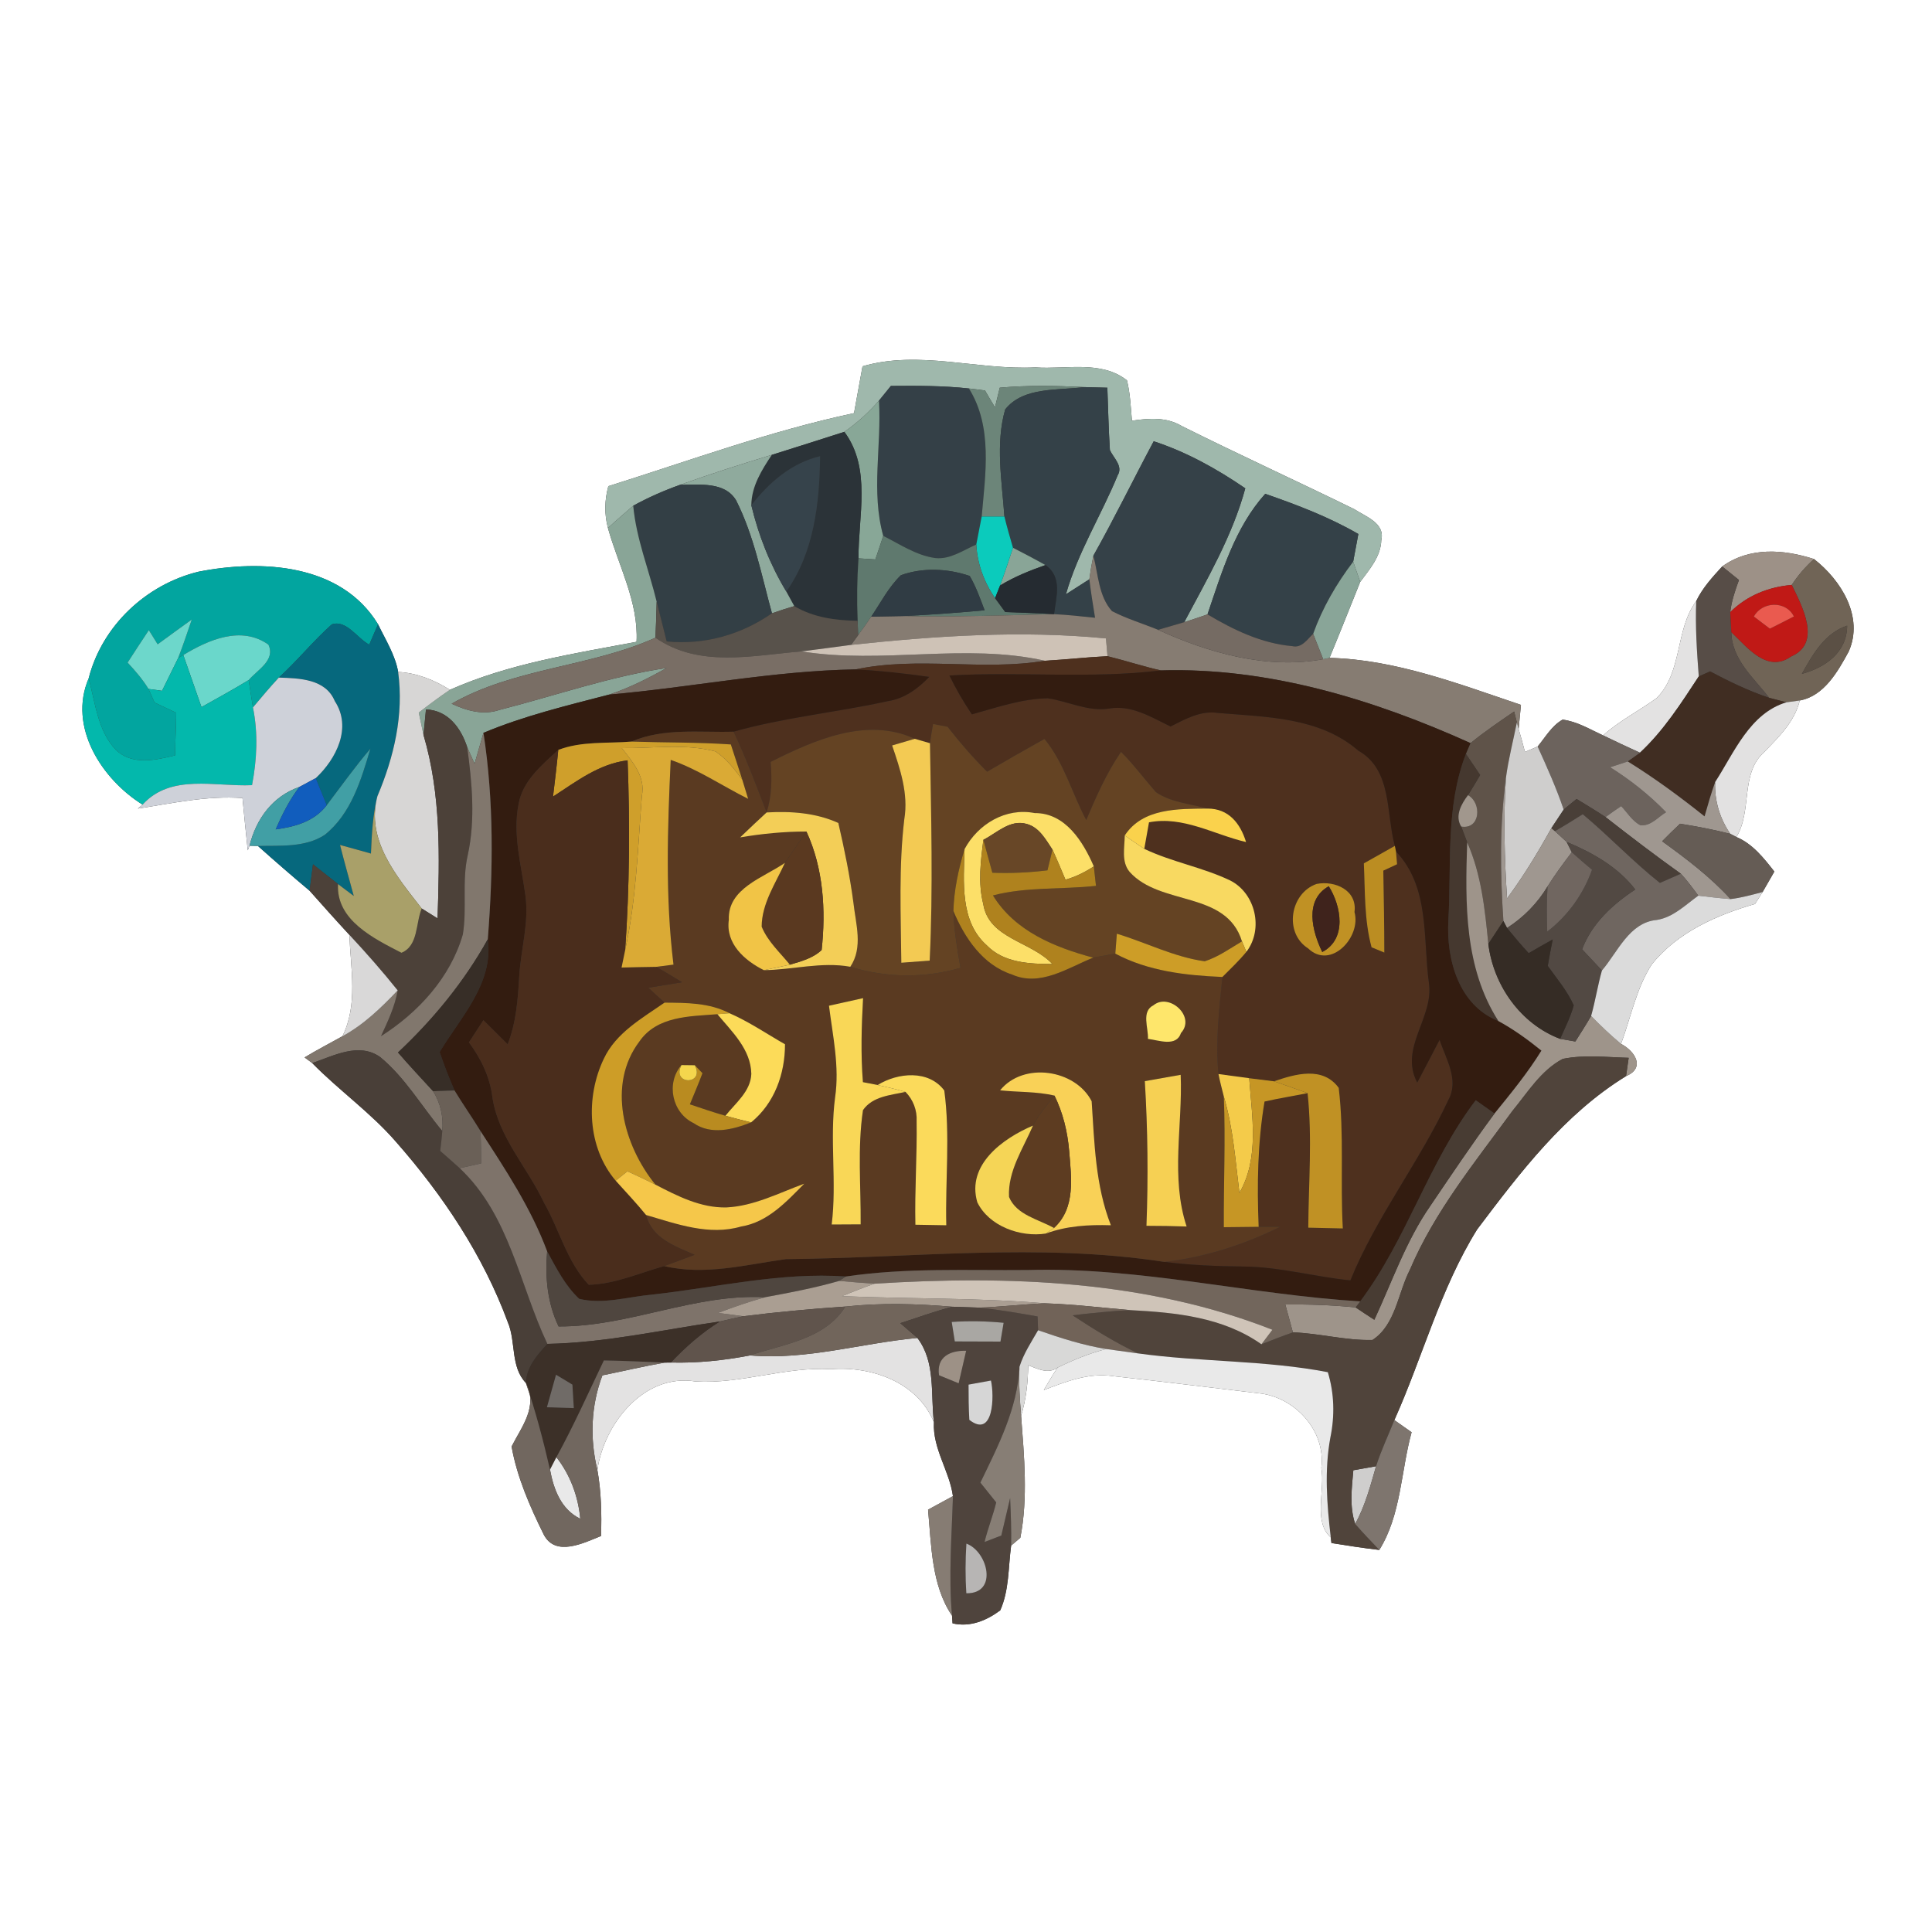 <?xml version="1.0" encoding="UTF-8" ?>
<!DOCTYPE svg PUBLIC "-//W3C//DTD SVG 1.1//EN" "http://www.w3.org/Graphics/SVG/1.1/DTD/svg11.dtd">
<svg width="250pt" height="250pt" viewBox="0 0 250 250" version="1.1" xmlns="http://www.w3.org/2000/svg">
<rect x="0" y="0" width="250" height="250" fill="#333333" stroke="none"/>
<g id="#ffffffff">
<path fill="#ffffff" opacity="1.00" d=" M 0.00 0.00 L 250.00 0.00 L 250.00 250.00 L 0.00 250.00 L 0.00 0.00 M 111.61 47.40 C 111.24 49.42 110.88 51.44 110.51 53.46 C 99.68 55.76 89.26 59.60 78.72 62.91 C 78.23 64.69 78.19 66.54 78.67 68.33 C 80.02 73.19 82.64 77.89 82.37 83.05 C 74.20 84.59 65.88 85.86 58.22 89.26 C 56.18 87.98 53.94 87.08 51.52 86.95 C 51.13 84.73 49.88 82.78 48.92 80.78 C 44.12 72.91 33.81 72.38 25.68 73.98 C 18.90 75.63 13.20 80.99 11.47 87.79 C 8.78 94.04 13.17 100.84 18.45 104.12 L 17.84 104.63 C 22.33 103.94 26.80 102.93 31.38 103.27 C 31.58 105.52 31.83 107.77 32.06 110.03 L 32.29 109.44 L 33.38 109.47 C 35.57 111.43 37.80 113.36 40.06 115.26 C 41.76 117.17 43.47 119.09 45.21 120.97 C 45.37 125.35 46.35 129.98 44.31 134.09 C 42.68 135.00 41.01 135.86 39.41 136.83 C 39.66 137.01 40.15 137.38 40.40 137.56 C 43.88 141.11 47.99 143.99 51.25 147.76 C 57.31 154.65 62.52 162.45 65.71 171.09 C 66.79 173.63 66.03 176.85 68.05 178.95 C 69.65 182.03 67.52 184.57 66.20 187.18 C 66.91 191.17 68.58 194.97 70.37 198.59 C 71.90 201.50 75.54 199.65 77.79 198.75 C 77.85 195.89 77.81 193.03 77.30 190.22 C 78.16 184.21 83.36 177.67 90.01 178.76 C 95.91 179.11 101.59 176.83 107.51 177.17 C 112.76 176.75 118.73 178.84 120.85 184.04 C 120.67 187.47 122.87 190.34 123.31 193.60 C 122.24 194.18 121.16 194.76 120.09 195.35 C 120.52 199.95 120.52 205.13 123.19 209.06 L 123.26 210.06 C 125.50 210.59 127.65 209.71 129.43 208.38 C 130.60 205.76 130.46 202.80 130.84 200.00 C 131.14 199.75 131.73 199.24 132.03 198.99 C 133.04 193.81 132.52 188.43 132.13 183.20 C 132.78 181.08 133.02 178.87 133.05 176.66 C 134.27 177.12 135.63 177.86 136.86 176.96 C 136.21 177.90 135.65 178.89 135.07 179.87 C 137.92 178.78 140.89 177.60 144.01 178.07 C 150.28 178.75 156.55 179.54 162.81 180.28 C 167.50 180.71 171.60 185.12 170.98 189.94 C 171.51 192.79 169.88 196.90 172.20 198.94 L 172.29 199.67 C 174.34 200.00 176.40 200.32 178.48 200.56 C 181.31 196.04 181.27 190.38 182.66 185.33 C 182.10 184.94 180.98 184.15 180.43 183.76 C 184.10 175.58 186.37 166.76 191.14 159.09 C 196.70 151.72 202.42 144.16 210.41 139.25 C 212.95 138.18 211.56 136.01 209.76 135.08 C 211.04 131.63 211.73 127.88 213.76 124.76 C 217.09 120.63 222.11 118.41 227.10 116.97 C 227.34 116.59 227.83 115.82 228.08 115.43 C 228.46 114.77 229.22 113.45 229.60 112.78 C 228.23 111.03 226.80 109.20 224.69 108.31 C 226.77 104.89 225.15 100.11 228.29 97.31 C 230.18 95.36 232.22 93.39 232.89 90.64 C 236.04 90.06 237.81 86.90 239.22 84.31 C 241.21 79.83 238.24 75.07 234.73 72.34 C 230.79 71.07 226.38 70.75 222.85 73.30 C 221.59 74.68 220.30 76.08 219.49 77.78 C 216.73 81.51 217.76 86.95 214.35 90.35 C 212.07 91.99 209.54 93.27 207.44 95.16 C 205.74 94.38 204.09 93.36 202.20 93.12 C 200.79 93.91 199.98 95.39 198.97 96.60 C 198.42 96.84 197.88 97.07 197.33 97.30 C 197.07 96.31 196.80 95.32 196.51 94.33 C 196.59 93.55 196.74 91.99 196.81 91.21 C 188.79 88.51 180.58 85.34 172.04 85.13 C 173.39 81.87 174.69 78.58 176.01 75.30 C 177.21 73.68 178.68 72.02 178.74 69.89 C 179.26 67.69 176.71 66.85 175.25 65.89 C 167.82 62.25 160.29 58.81 152.88 55.11 C 150.92 53.94 148.63 54.12 146.47 54.44 C 146.32 52.69 146.25 50.93 145.83 49.22 C 142.49 46.58 137.91 47.83 133.98 47.54 C 126.52 47.92 118.94 45.26 111.61 47.40 Z" />
</g>
<g id="#9fb8acff">
<path fill="#9fb8ac" opacity="1.00" d=" M 111.61 47.40 C 118.94 45.26 126.52 47.92 133.98 47.54 C 137.91 47.83 142.49 46.58 145.83 49.22 C 146.25 50.93 146.32 52.69 146.47 54.44 C 148.63 54.12 150.92 53.94 152.88 55.11 C 160.29 58.81 167.82 62.25 175.25 65.89 C 176.71 66.85 179.26 67.69 178.74 69.89 C 178.68 72.02 177.21 73.68 176.01 75.30 C 175.78 74.65 175.33 73.34 175.10 72.68 C 175.33 71.49 175.55 70.29 175.77 69.10 C 171.97 66.90 167.86 65.34 163.72 63.90 C 159.79 68.28 158.10 74.05 156.25 79.50 C 155.25 79.85 154.24 80.19 153.24 80.51 C 156.21 74.90 159.47 69.36 161.14 63.19 C 157.46 60.67 153.54 58.49 149.29 57.10 C 146.66 62.02 144.22 67.04 141.48 71.91 C 141.27 72.92 141.10 73.94 140.96 74.96 C 139.95 75.61 138.94 76.26 137.93 76.90 C 139.47 71.48 142.49 66.69 144.62 61.52 C 145.36 60.30 144.09 59.28 143.62 58.24 C 143.45 55.55 143.39 52.86 143.29 50.17 C 142.54 50.15 141.04 50.11 140.29 50.09 C 136.65 49.91 133.00 49.84 129.37 50.17 C 129.21 50.80 128.90 52.07 128.75 52.71 C 128.31 51.99 127.88 51.26 127.46 50.53 C 126.77 50.43 126.07 50.35 125.38 50.27 C 122.02 49.90 118.65 49.91 115.28 49.94 C 114.90 50.42 114.13 51.37 113.74 51.84 C 112.41 53.36 110.92 54.73 109.26 55.88 C 106.13 56.88 103.00 57.88 99.87 58.86 C 95.89 60.07 91.93 61.33 88.02 62.73 C 85.93 63.47 83.89 64.37 81.94 65.44 C 80.86 66.40 79.73 67.33 78.67 68.33 C 78.19 66.54 78.23 64.69 78.72 62.91 C 89.26 59.60 99.68 55.76 110.51 53.46 C 110.88 51.44 111.24 49.42 111.61 47.40 Z" />
</g>
<g id="#344047ff">
<path fill="#344047" opacity="1.00" d=" M 113.74 51.84 C 114.13 51.37 114.90 50.42 115.28 49.94 C 118.65 49.91 122.02 49.90 125.38 50.27 C 128.48 55.24 127.51 61.32 127.03 66.84 C 126.79 68.04 126.56 69.25 126.33 70.46 C 124.63 71.20 122.96 72.42 121.02 72.21 C 118.56 71.87 116.46 70.43 114.29 69.34 C 112.69 63.62 114.09 57.67 113.74 51.84 Z" />
</g>
<g id="#6c8579ff">
<path fill="#6c8579" opacity="1.00" d=" M 125.38 50.27 C 126.07 50.35 126.77 50.43 127.46 50.53 C 127.88 51.26 128.31 51.99 128.75 52.71 C 128.90 52.07 129.21 50.80 129.37 50.17 C 133.00 49.84 136.65 49.91 140.29 50.09 C 136.88 50.55 132.42 50.02 130.07 52.98 C 128.79 57.46 129.65 62.27 129.97 66.84 C 128.99 66.84 128.01 66.84 127.03 66.84 C 127.51 61.32 128.48 55.24 125.38 50.27 Z" />
</g>
<g id="#344148ff">
<path fill="#344148" opacity="1.00" d=" M 140.29 50.09 C 141.04 50.11 142.54 50.15 143.29 50.17 C 143.39 52.86 143.45 55.55 143.62 58.24 C 144.09 59.28 145.36 60.30 144.62 61.52 C 142.49 66.69 139.47 71.48 137.93 76.90 C 138.94 76.26 139.95 75.61 140.96 74.96 C 141.16 76.63 141.43 78.28 141.70 79.94 C 139.93 79.75 138.17 79.56 136.39 79.47 C 136.67 77.24 137.50 74.65 135.28 73.12 C 133.90 72.34 132.49 71.61 131.08 70.88 C 130.69 69.54 130.30 68.20 129.97 66.84 C 129.65 62.27 128.79 57.46 130.07 52.98 C 132.42 50.02 136.88 50.55 140.29 50.09 Z" />
<path fill="#344148" opacity="1.00" d=" M 156.25 79.50 C 158.10 74.05 159.79 68.28 163.72 63.90 C 167.86 65.34 171.97 66.90 175.77 69.10 C 175.55 70.29 175.33 71.49 175.10 72.68 C 172.93 75.54 171.13 78.64 169.92 82.02 C 169.16 82.73 168.44 83.90 167.22 83.61 C 163.26 83.26 159.61 81.51 156.25 79.50 Z" />
</g>
<g id="#88a797ff">
<path fill="#88a797" opacity="1.00" d=" M 109.26 55.88 C 110.92 54.73 112.41 53.36 113.74 51.84 C 114.09 57.67 112.69 63.62 114.29 69.34 C 113.96 70.36 113.61 71.38 113.27 72.39 C 112.54 72.35 111.81 72.30 111.09 72.25 C 111.05 66.79 112.79 60.64 109.26 55.88 Z" />
</g>
<g id="#2b3338ff">
<path fill="#2b3338" opacity="1.00" d=" M 99.87 58.86 C 103.00 57.88 106.13 56.88 109.26 55.88 C 112.79 60.64 111.05 66.79 111.09 72.25 C 110.90 74.94 110.87 77.64 110.98 80.33 C 108.14 80.29 105.26 79.91 102.78 78.43 C 102.52 77.96 102.01 77.02 101.75 76.55 C 105.35 71.45 106.05 65.10 106.12 59.03 C 102.40 59.92 99.52 62.42 97.22 65.38 C 97.24 62.93 98.56 60.83 99.87 58.86 Z" />
</g>
<g id="#354148ff">
<path fill="#354148" opacity="1.00" d=" M 149.29 57.10 C 153.54 58.49 157.46 60.67 161.14 63.19 C 159.47 69.36 156.21 74.90 153.24 80.51 C 152.11 80.85 150.98 81.18 149.85 81.50 C 147.87 80.68 145.80 80.07 143.89 79.08 C 142.15 77.15 142.12 74.32 141.48 71.91 C 144.22 67.04 146.66 62.02 149.29 57.10 Z" />
</g>
<g id="#8faa9dff">
<path fill="#8faa9d" opacity="1.00" d=" M 88.02 62.73 C 91.93 61.33 95.89 60.07 99.87 58.86 C 98.56 60.83 97.24 62.93 97.22 65.38 C 98.16 69.31 99.66 73.09 101.75 76.55 C 102.01 77.02 102.52 77.96 102.78 78.43 C 101.81 78.72 100.84 79.02 99.89 79.36 C 98.54 74.44 97.57 69.34 95.26 64.76 C 93.79 62.28 90.47 62.75 88.02 62.73 Z" />
</g>
<g id="#36434bff">
<path fill="#36434b" opacity="1.00" d=" M 97.22 65.38 C 99.52 62.42 102.40 59.92 106.12 59.03 C 106.05 65.10 105.35 71.45 101.75 76.55 C 99.66 73.09 98.16 69.31 97.22 65.38 Z" />
</g>
<g id="#333f45ff">
<path fill="#333f45" opacity="1.00" d=" M 81.94 65.44 C 83.89 64.37 85.93 63.47 88.02 62.73 C 90.47 62.75 93.79 62.28 95.26 64.76 C 97.57 69.34 98.54 74.44 99.89 79.36 C 95.89 82.14 91.14 83.48 86.27 83.00 C 85.83 81.28 85.40 79.56 84.97 77.84 C 83.96 73.70 82.33 69.71 81.94 65.44 Z" />
</g>
<g id="#89a597ff">
<path fill="#89a597" opacity="1.00" d=" M 78.67 68.33 C 79.73 67.33 80.86 66.40 81.94 65.44 C 82.33 69.71 83.96 73.70 84.97 77.84 C 84.94 79.40 84.89 80.96 84.81 82.52 C 76.37 86.33 66.59 86.40 58.44 91.06 C 60.38 91.97 62.53 92.58 64.64 91.86 C 71.84 90.02 78.90 87.54 86.27 86.43 C 83.88 87.78 81.42 89.02 78.82 89.88 C 73.33 91.31 67.80 92.63 62.56 94.83 C 62.17 96.16 61.79 97.49 61.41 98.82 C 61.09 98.11 60.77 97.41 60.46 96.70 C 59.65 94.19 57.97 91.91 55.12 91.80 C 55.04 92.63 54.88 94.28 54.80 95.10 C 54.59 94.14 54.39 93.17 54.19 92.21 C 55.51 91.19 56.84 90.19 58.22 89.26 C 65.88 85.86 74.20 84.59 82.37 83.05 C 82.64 77.89 80.02 73.19 78.67 68.33 Z" />
<path fill="#89a597" opacity="1.00" d=" M 131.08 70.88 C 132.49 71.61 133.90 72.34 135.28 73.12 C 133.26 73.83 131.25 74.63 129.41 75.76 C 130.01 74.14 130.54 72.51 131.08 70.88 Z" />
</g>
<g id="#0bcbbcff">
<path fill="#0bcbbc" opacity="1.00" d=" M 127.03 66.84 C 128.01 66.84 128.99 66.84 129.97 66.84 C 130.30 68.20 130.69 69.54 131.08 70.88 C 130.54 72.51 130.01 74.14 129.41 75.76 C 129.25 76.17 128.93 76.99 128.76 77.40 C 127.34 75.35 126.46 72.96 126.33 70.46 C 126.56 69.25 126.79 68.04 127.03 66.84 Z" />
</g>
<g id="#5f796eff">
<path fill="#5f796e" opacity="1.00" d=" M 114.29 69.34 C 116.46 70.43 118.56 71.87 121.02 72.21 C 122.96 72.42 124.63 71.20 126.33 70.46 C 126.46 72.96 127.34 75.35 128.76 77.40 C 129.09 77.85 129.75 78.75 130.08 79.20 C 132.18 79.27 134.29 79.36 136.39 79.47 C 129.84 79.63 123.30 79.85 116.74 79.72 C 120.31 79.57 123.86 79.29 127.41 78.97 C 126.83 77.46 126.30 75.92 125.48 74.53 C 122.65 73.56 119.41 73.41 116.58 74.43 C 114.98 75.97 113.97 77.98 112.74 79.79 C 112.19 80.60 111.62 81.40 111.04 82.19 C 111.03 81.73 111.00 80.80 110.98 80.33 C 110.87 77.64 110.90 74.94 111.09 72.25 C 111.81 72.30 112.54 72.35 113.27 72.39 C 113.61 71.38 113.96 70.36 114.29 69.34 Z" />
</g>
<g id="#9d9187ff">
<path fill="#9d9187" opacity="1.00" d=" M 222.85 73.30 C 226.38 70.75 230.79 71.07 234.73 72.34 C 233.63 73.33 232.66 74.45 231.85 75.69 C 228.84 75.95 226.06 77.06 223.89 79.21 C 224.06 77.77 224.53 76.40 225.02 75.05 C 224.29 74.47 223.57 73.89 222.85 73.30 Z" />
</g>
<g id="#867c72ff">
<path fill="#867c72" opacity="1.00" d=" M 140.96 74.96 C 141.10 73.94 141.27 72.92 141.48 71.91 C 142.12 74.32 142.15 77.15 143.89 79.08 C 145.80 80.07 147.87 80.68 149.85 81.50 C 156.44 84.50 163.97 86.64 171.22 85.30 L 172.04 85.13 C 180.58 85.34 188.79 88.51 196.81 91.21 C 196.74 91.99 196.59 93.55 196.51 94.33 L 196.28 93.49 C 196.20 93.14 196.02 92.42 195.93 92.07 C 194.02 93.38 192.09 94.68 190.29 96.16 C 177.74 90.50 164.11 86.34 150.22 86.75 C 147.89 86.23 145.63 85.48 143.31 84.91 C 143.24 84.14 143.18 83.37 143.11 82.61 C 132.11 81.54 121.08 82.28 110.12 83.45 C 110.35 83.13 110.81 82.51 111.04 82.19 C 111.62 81.40 112.19 80.60 112.74 79.79 C 114.07 79.77 115.41 79.75 116.74 79.72 C 123.30 79.85 129.84 79.63 136.39 79.47 C 138.17 79.56 139.93 79.75 141.70 79.94 C 141.43 78.28 141.16 76.63 140.96 74.96 Z" />
</g>
<g id="#02a59fff">
<path fill="#02a59f" opacity="1.00" d=" M 25.68 73.98 C 33.81 72.38 44.12 72.91 48.92 80.78 C 48.54 81.65 48.16 82.53 47.78 83.42 C 46.23 82.60 44.80 80.14 42.93 80.80 C 40.52 82.95 38.48 85.50 36.08 87.68 C 34.92 88.93 33.83 90.23 32.73 91.54 C 32.55 90.36 32.35 89.18 32.18 88.00 C 33.30 86.68 35.69 85.44 34.73 83.41 C 31.21 80.92 26.97 82.79 23.72 84.76 L 23.05 85.16 C 23.69 83.51 24.25 81.83 24.82 80.16 C 23.33 81.22 21.88 82.30 20.40 83.37 C 20.11 82.91 19.54 82.00 19.26 81.54 C 18.33 82.93 17.42 84.33 16.51 85.74 C 17.50 86.80 18.46 87.91 19.22 89.15 C 19.41 89.59 19.80 90.47 20.00 90.91 C 20.93 91.35 21.87 91.79 22.80 92.23 C 22.79 94.07 22.67 95.91 22.65 97.75 C 20.13 98.36 17.10 99.06 15.00 97.04 C 12.64 94.58 12.34 90.94 11.47 87.79 C 13.20 80.99 18.90 75.63 25.68 73.98 Z" />
</g>
<g id="#89a598ff">
<path fill="#89a598" opacity="1.00" d=" M 169.92 82.02 C 171.13 78.64 172.93 75.54 175.10 72.68 C 175.33 73.34 175.78 74.65 176.01 75.30 C 174.69 78.58 173.39 81.87 172.04 85.13 L 171.22 85.30 C 170.79 84.20 170.36 83.11 169.92 82.02 Z" />
</g>
<g id="#706456ff">
<path fill="#706456" opacity="1.00" d=" M 231.85 75.69 C 232.66 74.45 233.63 73.33 234.73 72.34 C 238.24 75.07 241.21 79.83 239.22 84.31 C 237.81 86.90 236.04 90.06 232.89 90.64 C 232.46 90.70 231.59 90.82 231.16 90.88 C 230.60 90.74 229.49 90.45 228.93 90.30 C 226.94 87.72 224.08 85.33 224.03 81.80 C 226.08 83.73 228.65 87.15 231.76 84.95 C 235.78 83.23 233.19 78.44 231.85 75.69 M 233.16 87.20 C 236.22 86.36 238.99 84.43 239.02 80.96 C 236.10 81.94 234.57 84.68 233.16 87.20 Z" />
</g>
<g id="#303c44ff">
<path fill="#303c44" opacity="1.00" d=" M 116.58 74.43 C 119.41 73.41 122.65 73.56 125.48 74.53 C 126.30 75.92 126.83 77.46 127.41 78.97 C 123.86 79.29 120.31 79.57 116.74 79.72 C 115.41 79.75 114.07 79.77 112.74 79.79 C 113.97 77.98 114.98 75.97 116.58 74.43 Z" />
</g>
<g id="#252b31ff">
<path fill="#252b31" opacity="1.00" d=" M 129.41 75.76 C 131.25 74.63 133.26 73.83 135.28 73.12 C 137.50 74.65 136.67 77.24 136.39 79.47 C 134.29 79.36 132.18 79.27 130.08 79.20 C 129.75 78.75 129.09 77.85 128.76 77.40 C 128.93 76.99 129.25 76.17 129.41 75.76 Z" />
</g>
<g id="#574d47ff">
<path fill="#574d47" opacity="1.00" d=" M 219.49 77.78 C 220.30 76.08 221.59 74.68 222.85 73.30 C 223.57 73.89 224.29 74.47 225.02 75.05 C 224.53 76.40 224.06 77.77 223.89 79.21 C 223.92 79.86 223.99 81.15 224.03 81.80 C 224.08 85.33 226.94 87.72 228.93 90.30 C 226.28 89.41 223.75 88.19 221.28 86.88 C 220.91 87.04 220.19 87.37 219.82 87.53 C 219.57 84.29 219.36 81.04 219.49 77.78 Z" />
</g>
<g id="#c01916ff">
<path fill="#c01916" opacity="1.00" d=" M 223.89 79.21 C 226.06 77.06 228.84 75.95 231.85 75.69 C 233.19 78.44 235.78 83.23 231.76 84.95 C 228.65 87.15 226.08 83.73 224.03 81.80 C 223.99 81.15 223.92 79.86 223.89 79.21 M 226.95 79.78 C 227.47 80.18 228.50 80.96 229.02 81.35 C 230.06 80.83 231.09 80.31 232.13 79.77 C 231.10 77.69 228.01 77.81 226.95 79.78 Z" />
</g>
<g id="#58524bff">
<path fill="#58524b" opacity="1.00" d=" M 84.97 77.84 C 85.40 79.56 85.83 81.28 86.27 83.00 C 91.14 83.48 95.89 82.14 99.89 79.36 C 100.84 79.02 101.81 78.72 102.78 78.43 C 105.26 79.91 108.14 80.29 110.98 80.33 C 111.00 80.80 111.03 81.73 111.04 82.19 C 110.81 82.51 110.35 83.13 110.12 83.45 C 107.98 83.73 105.84 84.03 103.70 84.29 C 97.36 84.81 90.49 86.45 84.81 82.52 C 84.89 80.96 84.94 79.40 84.97 77.84 Z" />
</g>
<g id="#e3e2e2ff">
<path fill="#e3e2e2" opacity="1.00" d=" M 214.35 90.35 C 217.76 86.95 216.73 81.51 219.49 77.78 C 219.36 81.04 219.57 84.29 219.82 87.53 C 217.54 91.00 215.28 94.55 212.21 97.40 C 210.61 96.67 209.02 95.93 207.44 95.16 C 209.54 93.27 212.07 91.99 214.35 90.35 Z" />
<path fill="#e3e2e2" opacity="1.00" d=" M 97.05 175.39 C 104.39 176.02 111.47 173.80 118.71 173.13 C 121.10 176.28 120.40 180.37 120.85 184.04 C 118.73 178.84 112.76 176.75 107.51 177.17 C 101.59 176.83 95.91 179.11 90.01 178.76 C 83.36 177.67 78.16 184.21 77.30 190.22 C 76.31 186.14 76.46 181.91 77.95 177.97 C 80.64 177.43 83.30 176.79 86.00 176.32 L 86.81 176.31 C 90.25 176.40 93.68 176.04 97.05 175.39 Z" />
</g>
<g id="#ea5a4fff">
<path fill="#ea5a4f" opacity="1.00" d=" M 226.95 79.78 C 228.01 77.81 231.10 77.69 232.13 79.77 C 231.09 80.31 230.06 80.83 229.02 81.35 C 228.50 80.96 227.47 80.18 226.95 79.78 Z" />
</g>
<g id="#756b63ff">
<path fill="#756b63" opacity="1.00" d=" M 153.24 80.51 C 154.24 80.19 155.25 79.85 156.25 79.50 C 159.61 81.51 163.26 83.26 167.22 83.61 C 168.44 83.90 169.16 82.73 169.92 82.02 C 170.36 83.11 170.79 84.20 171.22 85.30 C 163.97 86.64 156.44 84.50 149.85 81.50 C 150.98 81.18 152.11 80.85 153.24 80.51 Z" />
</g>
<g id="#6dd7cbff">
<path fill="#6dd7cb" opacity="1.00" d=" M 20.40 83.37 C 21.88 82.30 23.33 81.22 24.82 80.16 C 24.25 81.83 23.69 83.51 23.05 85.16 C 22.36 86.57 21.66 87.98 20.97 89.39 C 20.53 89.33 19.66 89.21 19.22 89.15 C 18.46 87.91 17.50 86.80 16.51 85.74 C 17.42 84.33 18.33 82.93 19.26 81.54 C 19.54 82.00 20.11 82.91 20.40 83.37 Z" />
</g>
<g id="#06687dff">
<path fill="#06687d" opacity="1.00" d=" M 42.93 80.80 C 44.80 80.14 46.23 82.60 47.78 83.42 C 48.16 82.53 48.54 81.65 48.92 80.78 C 49.88 82.78 51.13 84.73 51.52 86.95 C 52.27 92.49 50.99 97.94 48.84 103.02 C 48.23 105.45 48.11 107.96 48.00 110.45 C 46.67 110.07 45.33 109.70 44.00 109.34 C 44.56 111.55 45.18 113.74 45.78 115.94 C 45.27 115.56 44.25 114.78 43.74 114.40 C 42.65 113.55 41.58 112.69 40.50 111.84 C 40.35 112.98 40.20 114.12 40.06 115.26 C 37.80 113.36 35.57 111.43 33.38 109.47 C 36.27 109.40 39.48 109.69 42.02 108.03 C 45.44 105.31 46.74 100.90 47.93 96.88 C 45.93 99.22 44.14 101.74 42.28 104.19 C 41.81 103.03 41.34 101.86 40.86 100.69 C 43.51 98.20 45.58 94.16 43.32 90.72 C 42.12 87.83 38.73 87.77 36.08 87.68 C 38.48 85.50 40.52 82.95 42.93 80.80 Z" />
</g>
<g id="#5b5045ff">
<path fill="#5b5045" opacity="1.00" d=" M 233.16 87.20 C 234.57 84.68 236.10 81.94 239.02 80.96 C 238.99 84.43 236.22 86.36 233.16 87.20 Z" />
</g>
<g id="#6ad7cbff">
<path fill="#6ad7cb" opacity="1.00" d=" M 23.72 84.76 C 26.97 82.79 31.21 80.92 34.73 83.41 C 35.69 85.44 33.30 86.68 32.18 88.00 C 30.18 89.23 28.11 90.35 26.07 91.50 C 25.28 89.25 24.50 87.00 23.72 84.76 Z" />
</g>
<g id="#796e65ff">
<path fill="#796e65" opacity="1.00" d=" M 58.44 91.06 C 66.59 86.40 76.37 86.33 84.81 82.52 C 90.49 86.45 97.36 84.81 103.70 84.29 C 114.16 85.98 124.85 83.18 135.21 85.50 C 127.08 86.85 118.83 84.90 110.72 86.62 C 100.01 86.80 89.47 88.95 78.82 89.88 C 81.42 89.02 83.88 87.78 86.27 86.43 C 78.90 87.54 71.84 90.02 64.64 91.86 C 62.53 92.58 60.38 91.97 58.44 91.06 Z" />
</g>
<g id="#cec2b6ff">
<path fill="#cec2b6" opacity="1.00" d=" M 110.12 83.45 C 121.08 82.28 132.11 81.54 143.11 82.61 C 143.18 83.37 143.24 84.14 143.31 84.91 C 140.61 85.04 137.91 85.35 135.21 85.50 C 124.85 83.18 114.16 85.98 103.70 84.29 C 105.84 84.03 107.98 83.73 110.12 83.45 Z" />
</g>
<g id="#03b8acff">
<path fill="#03b8ac" opacity="1.00" d=" M 23.05 85.16 L 23.72 84.76 C 24.50 87.00 25.28 89.25 26.07 91.50 C 28.11 90.35 30.18 89.23 32.18 88.00 C 32.35 89.18 32.55 90.36 32.73 91.54 C 33.41 94.87 33.25 98.28 32.61 101.60 C 27.83 101.82 22.12 100.07 18.45 104.12 C 13.17 100.84 8.78 94.04 11.47 87.79 C 12.34 90.94 12.64 94.58 15.00 97.04 C 17.10 99.06 20.13 98.36 22.65 97.75 C 22.67 95.91 22.79 94.07 22.80 92.23 C 21.87 91.79 20.93 91.35 20.00 90.91 C 19.80 90.47 19.41 89.59 19.22 89.15 C 19.66 89.21 20.53 89.33 20.97 89.39 C 21.66 87.98 22.36 86.57 23.05 85.16 Z" />
</g>
<g id="#4e301eff">
<path fill="#4e301e" opacity="1.00" d=" M 135.21 85.50 C 137.91 85.35 140.61 85.04 143.31 84.91 C 145.63 85.48 147.89 86.23 150.22 86.75 C 141.13 87.86 131.97 86.88 122.85 87.41 C 123.70 89.15 124.67 90.83 125.76 92.44 C 128.98 91.55 132.22 90.41 135.59 90.36 C 138.24 90.75 140.76 92.11 143.50 91.69 C 146.41 91.18 148.96 92.80 151.47 94.01 C 153.36 93.06 155.34 91.93 157.55 92.25 C 163.81 92.79 170.73 92.77 175.76 97.13 C 180.18 99.64 179.33 105.23 180.49 109.46 C 179.15 110.22 177.82 110.97 176.48 111.72 C 176.65 115.35 176.52 119.05 177.48 122.58 C 177.89 122.75 178.72 123.09 179.13 123.26 C 179.13 119.73 179.06 116.19 179.00 112.66 C 179.44 112.46 180.34 112.04 180.78 111.83 C 180.75 111.42 180.67 110.60 180.64 110.19 C 185.01 114.77 184.12 121.33 184.89 127.11 C 185.62 131.65 181.00 135.55 183.39 140.09 C 184.37 138.26 185.31 136.40 186.28 134.56 C 187.11 137.03 188.84 139.76 187.41 142.35 C 183.67 150.39 178.09 157.44 174.74 165.68 C 170.12 165.22 165.60 163.93 160.94 163.89 C 157.51 163.85 154.08 163.72 150.68 163.29 C 155.90 162.69 160.94 161.08 165.64 158.75 C 164.95 158.75 163.56 158.75 162.87 158.75 C 162.65 153.34 162.73 147.89 163.63 142.54 C 165.47 142.12 167.34 141.83 169.20 141.45 C 169.82 147.24 169.33 153.06 169.29 158.86 C 170.78 158.89 172.27 158.92 173.76 158.96 C 173.42 152.90 173.95 146.79 173.23 140.77 C 171.17 137.94 167.62 138.97 164.86 139.92 C 163.79 139.78 162.72 139.66 161.65 139.52 C 160.32 139.34 158.99 139.16 157.67 138.98 C 157.25 134.79 157.77 130.59 158.18 126.42 C 159.24 125.36 160.33 124.32 161.28 123.17 C 163.54 120.22 162.46 115.58 159.18 113.93 C 155.61 112.22 151.64 111.55 148.07 109.84 C 148.28 108.70 148.48 107.55 148.68 106.41 C 153.08 105.55 157.08 107.99 161.24 108.96 C 160.50 106.54 158.98 104.62 156.26 104.63 C 154.02 104.01 151.52 103.84 149.57 102.50 C 148.05 100.77 146.69 98.92 145.06 97.29 C 143.19 100.03 141.85 103.06 140.56 106.11 C 138.70 102.63 137.70 98.70 135.15 95.62 C 132.66 97.01 130.19 98.42 127.73 99.86 C 125.90 98.04 124.20 96.08 122.61 94.04 C 122.15 93.95 121.21 93.78 120.74 93.69 C 120.59 94.51 120.45 95.34 120.34 96.17 C 119.85 96.03 118.87 95.74 118.37 95.60 C 112.15 92.72 105.37 95.77 99.72 98.59 C 99.90 100.78 99.88 103.01 99.20 105.13 C 97.85 101.61 96.54 98.08 94.92 94.68 C 101.46 92.83 108.25 92.19 114.88 90.73 C 117.03 90.41 118.78 89.11 120.25 87.59 C 117.09 87.14 113.91 86.79 110.72 86.62 C 118.83 84.90 127.08 86.85 135.21 85.50 M 170.37 114.38 C 166.93 115.58 166.11 120.72 169.27 122.72 C 172.19 125.55 176.18 121.25 175.27 118.02 C 175.66 115.20 172.74 113.91 170.37 114.38 Z" />
</g>
<g id="#402d22ff">
<path fill="#402d22" opacity="1.00" d=" M 221.28 86.88 C 223.75 88.19 226.28 89.41 228.93 90.30 C 229.49 90.45 230.60 90.74 231.16 90.88 C 226.42 92.31 224.41 97.38 221.94 101.20 C 221.42 102.66 220.99 104.15 220.57 105.64 C 217.39 103.10 214.10 100.68 210.63 98.53 C 211.02 98.25 211.82 97.68 212.21 97.40 C 215.28 94.55 217.54 91.00 219.82 87.53 C 220.19 87.37 220.91 87.04 221.28 86.88 Z" />
</g>
<g id="#d7d6d5ff">
<path fill="#d7d6d5" opacity="1.00" d=" M 51.52 86.95 C 53.94 87.08 56.18 87.98 58.22 89.26 C 56.84 90.19 55.51 91.19 54.19 92.21 C 54.39 93.17 54.59 94.14 54.80 95.10 C 57.09 102.81 56.88 110.89 56.62 118.84 C 56.11 118.52 55.08 117.88 54.57 117.56 C 51.34 113.40 47.31 108.72 48.84 103.02 C 50.99 97.94 52.27 92.49 51.52 86.95 Z" />
</g>
<g id="#331c10ff">
<path fill="#331c10" opacity="1.00" d=" M 78.82 89.88 C 89.47 88.95 100.01 86.80 110.72 86.62 C 113.91 86.79 117.09 87.14 120.25 87.59 C 118.78 89.11 117.03 90.41 114.88 90.73 C 108.25 92.19 101.46 92.83 94.92 94.68 C 90.49 94.81 85.91 94.16 81.71 95.96 C 78.55 96.22 75.25 95.88 72.24 97.04 C 70.11 99.00 67.62 101.05 67.10 104.07 C 66.32 108.03 67.47 111.98 67.99 115.89 C 68.48 119.44 67.37 122.94 67.18 126.46 C 67.01 129.40 66.78 132.37 65.69 135.13 C 64.64 134.09 63.59 133.05 62.55 132.01 C 61.92 132.96 61.30 133.92 60.68 134.88 C 62.25 136.99 63.40 139.38 63.72 142.01 C 64.49 147.15 68.24 151.04 70.39 155.62 C 72.39 159.11 73.36 163.27 76.18 166.25 C 79.57 166.16 82.71 164.73 85.94 163.83 C 91.21 165.08 96.47 163.65 101.70 162.93 C 118.02 162.79 134.42 160.79 150.68 163.29 C 154.08 163.72 157.51 163.85 160.94 163.89 C 165.60 163.93 170.12 165.22 174.74 165.68 C 178.09 157.44 183.67 150.39 187.41 142.35 C 188.84 139.76 187.11 137.03 186.28 134.56 C 185.31 136.40 184.37 138.26 183.39 140.09 C 181.00 135.55 185.62 131.65 184.89 127.11 C 184.12 121.33 185.01 114.77 180.64 110.19 L 180.49 109.46 C 179.33 105.23 180.18 99.64 175.76 97.13 C 170.73 92.77 163.81 92.79 157.55 92.25 C 155.34 91.93 153.36 93.06 151.47 94.01 C 148.96 92.80 146.41 91.18 143.50 91.69 C 140.76 92.11 138.24 90.75 135.59 90.36 C 132.22 90.41 128.98 91.55 125.76 92.44 C 124.67 90.83 123.70 89.15 122.85 87.41 C 131.97 86.88 141.13 87.86 150.22 86.75 C 164.11 86.34 177.74 90.50 190.29 96.16 C 190.14 96.51 189.84 97.21 189.69 97.56 C 187.03 104.42 187.83 111.90 187.42 119.09 C 187.13 124.14 188.76 130.09 193.89 132.12 C 195.87 133.20 197.71 134.53 199.46 135.95 C 197.68 138.84 195.52 141.46 193.39 144.09 C 192.57 143.52 191.76 142.94 190.96 142.37 C 184.87 150.38 182.06 160.34 176.01 168.40 C 161.62 167.51 147.47 163.93 133.01 164.34 C 125.16 164.42 117.25 164.02 109.46 165.18 C 101.02 164.59 92.73 166.60 84.39 167.52 C 81.27 167.80 78.06 168.82 74.95 168.07 C 73.12 166.36 71.98 164.08 70.80 161.92 C 68.71 156.33 65.41 151.34 62.18 146.37 C 61.10 144.59 59.89 142.89 58.81 141.10 C 58.10 139.47 57.45 137.81 56.89 136.13 C 59.61 131.59 63.88 127.27 63.12 121.54 C 63.82 112.63 63.92 103.68 62.56 94.83 C 67.80 92.63 73.33 91.31 78.82 89.88 Z" />
</g>
<g id="#ced1d9ff">
<path fill="#ced1d9" opacity="1.00" d=" M 36.08 87.68 C 38.73 87.77 42.12 87.83 43.32 90.72 C 45.58 94.16 43.51 98.20 40.86 100.69 C 40.33 100.98 39.27 101.54 38.74 101.83 C 35.28 103.03 33.14 105.97 32.29 109.44 L 32.06 110.03 C 31.83 107.77 31.58 105.52 31.38 103.27 C 26.80 102.93 22.33 103.94 17.84 104.63 L 18.45 104.12 C 22.12 100.07 27.83 101.82 32.61 101.60 C 33.25 98.28 33.41 94.87 32.73 91.54 C 33.83 90.23 34.92 88.93 36.08 87.68 Z" />
</g>
<g id="#e2e1e1ff">
<path fill="#e2e1e1" opacity="1.00" d=" M 221.94 101.20 C 224.41 97.38 226.42 92.31 231.16 90.88 C 231.59 90.82 232.46 90.70 232.89 90.64 C 232.22 93.39 230.18 95.36 228.29 97.31 C 225.15 100.11 226.77 104.89 224.69 108.31 L 223.90 107.90 C 222.54 105.93 221.84 103.59 221.94 101.20 Z" />
</g>
<g id="#4c4139ff">
<path fill="#4c4139" opacity="1.00" d=" M 55.12 91.80 C 57.97 91.91 59.65 94.19 60.46 96.70 C 61.08 101.32 61.53 106.04 60.53 110.64 C 59.75 114.03 60.45 117.52 59.89 120.92 C 58.28 126.50 54.12 131.02 49.30 134.08 C 50.18 132.17 51.10 130.25 51.46 128.16 C 49.48 125.68 47.38 123.30 45.21 120.97 C 43.47 119.09 41.76 117.17 40.06 115.26 C 40.20 114.12 40.35 112.98 40.50 111.84 C 41.58 112.69 42.65 113.55 43.74 114.40 C 43.47 119.09 48.41 121.46 51.95 123.29 C 54.15 122.38 53.77 119.47 54.57 117.56 C 55.08 117.88 56.11 118.52 56.62 118.84 C 56.88 110.89 57.09 102.81 54.80 95.10 C 54.88 94.28 55.04 92.63 55.12 91.80 Z" />
</g>
<g id="#5f5349ff">
<path fill="#5f5349" opacity="1.00" d=" M 190.29 96.16 C 192.09 94.68 194.02 93.38 195.93 92.07 C 196.02 92.42 196.20 93.14 196.28 93.49 C 195.80 95.89 195.18 98.27 194.86 100.70 C 194.04 106.82 194.13 113.03 194.54 119.18 C 193.89 120.17 193.24 121.15 192.59 122.14 C 192.15 117.67 191.69 113.14 189.85 108.99 C 189.66 108.49 189.27 107.47 189.08 106.96 C 191.58 107.37 191.77 103.90 189.96 102.89 C 190.50 102.03 191.02 101.16 191.53 100.29 C 190.92 99.38 190.30 98.47 189.69 97.56 C 189.84 97.21 190.14 96.51 190.29 96.16 Z" />
</g>
<g id="#6c635dff">
<path fill="#6c635d" opacity="1.00" d=" M 198.97 96.60 C 199.98 95.39 200.79 93.91 202.20 93.12 C 204.09 93.36 205.74 94.38 207.44 95.16 C 209.02 95.93 210.61 96.67 212.21 97.40 C 211.82 97.68 211.02 98.25 210.63 98.53 C 210.06 98.72 208.92 99.09 208.35 99.28 C 210.98 100.93 213.43 102.87 215.59 105.10 C 214.53 105.73 213.62 106.93 212.26 106.78 C 211.20 106.24 210.58 105.15 209.78 104.31 C 209.10 104.77 208.42 105.24 207.76 105.73 C 206.53 104.91 205.26 104.15 204.01 103.39 C 203.44 103.84 202.89 104.29 202.34 104.76 C 201.39 101.97 200.19 99.28 198.97 96.60 Z" />
</g>
<g id="#5a3a21ff">
<path fill="#5a3a21" opacity="1.00" d=" M 81.71 95.96 C 85.91 94.16 90.49 94.81 94.92 94.68 C 96.54 98.08 97.85 101.61 99.20 105.13 C 98.04 106.19 96.91 107.27 95.77 108.36 C 98.60 107.88 101.47 107.60 104.35 107.60 C 103.42 108.95 102.50 110.31 101.57 111.65 C 98.82 113.57 94.14 114.93 94.31 119.02 C 93.87 122.11 96.35 124.29 98.84 125.54 C 102.57 125.50 106.30 124.42 110.03 125.10 C 114.68 126.53 119.61 126.60 124.29 125.24 C 123.86 122.81 123.45 120.36 123.37 117.89 C 124.84 121.39 127.18 124.88 130.97 126.11 C 134.61 127.72 138.17 125.24 141.46 123.92 C 142.41 123.74 143.36 123.57 144.32 123.40 C 148.58 125.67 153.43 126.22 158.18 126.42 C 157.77 130.59 157.25 134.79 157.67 138.98 C 157.86 139.96 158.12 140.91 158.36 141.88 C 158.59 147.52 158.33 153.16 158.36 158.80 C 159.86 158.78 161.37 158.76 162.87 158.75 C 163.56 158.75 164.95 158.75 165.64 158.75 C 160.94 161.08 155.90 162.69 150.68 163.29 C 134.42 160.79 118.02 162.79 101.70 162.93 C 96.47 163.65 91.21 165.08 85.94 163.83 C 87.26 163.36 88.57 162.85 89.88 162.37 C 87.33 161.25 84.36 160.25 83.60 157.22 C 87.56 158.38 91.76 159.93 95.90 158.71 C 99.33 158.16 101.76 155.51 104.07 153.17 C 100.78 154.37 97.56 156.07 94.00 156.24 C 90.69 156.32 87.66 154.77 84.81 153.29 C 80.71 148.24 78.51 140.35 82.75 134.75 C 85.04 131.46 89.26 131.52 92.83 131.24 C 94.72 133.51 97.16 135.78 97.22 138.96 C 97.14 141.22 95.17 142.74 93.87 144.38 C 92.32 143.93 90.79 143.42 89.27 142.90 C 89.82 141.56 90.39 140.23 90.90 138.87 C 90.65 138.62 90.16 138.10 89.91 137.84 C 89.48 137.84 88.61 137.83 88.18 137.82 C 86.15 140.16 86.96 144.00 89.75 145.33 C 92.02 146.90 94.83 146.17 97.19 145.24 C 100.22 142.77 101.58 138.96 101.58 135.13 C 99.20 133.77 96.92 132.21 94.40 131.11 C 91.80 129.75 88.84 129.76 85.99 129.74 C 85.28 129.11 84.58 128.46 83.89 127.81 C 85.34 127.58 86.79 127.34 88.25 127.10 C 87.14 126.42 86.03 125.74 84.90 125.11 C 85.47 125.03 86.59 124.89 87.15 124.82 C 86.07 116.05 86.38 107.15 86.79 98.33 C 90.35 99.56 93.46 101.70 96.81 103.37 C 96.63 102.76 96.25 101.53 96.06 100.92 C 95.58 99.38 95.06 97.86 94.57 96.33 C 90.29 96.04 85.99 96.10 81.71 95.96 M 107.27 130.14 C 107.76 134.07 108.65 138.03 108.06 142.01 C 107.34 147.47 108.30 152.98 107.62 158.45 C 108.56 158.44 110.43 158.44 111.37 158.43 C 111.41 153.51 110.94 148.54 111.67 143.65 C 112.90 141.86 115.24 141.72 117.17 141.29 C 118.16 142.30 118.69 143.67 118.61 145.10 C 118.68 149.56 118.35 154.01 118.45 158.48 C 119.45 158.50 121.45 158.53 122.45 158.55 C 122.31 152.74 122.97 146.88 122.19 141.11 C 120.17 138.40 116.16 138.79 113.57 140.40 C 113.09 140.31 112.14 140.12 111.66 140.03 C 111.37 136.41 111.48 132.78 111.68 129.16 C 110.21 129.49 108.74 129.81 107.27 130.14 M 149.26 130.08 C 147.64 130.88 148.63 133.04 148.54 134.43 C 149.89 134.59 152.22 135.52 152.81 133.68 C 154.78 131.55 151.28 128.42 149.26 130.08 M 129.41 141.09 C 131.75 141.34 134.15 141.23 136.45 141.77 C 135.46 143.01 134.40 144.23 133.67 145.65 C 129.79 147.29 125.04 150.71 126.46 155.57 C 127.96 158.67 132.05 160.14 135.34 159.62 C 138.03 158.62 140.90 158.46 143.75 158.55 C 141.74 153.42 141.62 147.91 141.26 142.50 C 139.15 138.37 132.42 137.36 129.41 141.09 M 148.14 139.90 C 148.52 146.13 148.59 152.38 148.35 158.62 C 150.08 158.62 151.82 158.65 153.55 158.71 C 151.45 152.35 153.05 145.61 152.78 139.08 C 151.23 139.36 149.68 139.62 148.14 139.90 Z" />
</g>
<g id="#644323ff">
<path fill="#644323" opacity="1.00" d=" M 99.72 98.59 C 105.37 95.77 112.15 92.72 118.37 95.60 C 117.64 95.82 116.17 96.25 115.44 96.46 C 116.48 99.51 117.56 102.70 117.02 105.97 C 116.28 112.15 116.57 118.37 116.63 124.58 C 117.55 124.51 119.38 124.37 120.30 124.30 C 120.76 114.93 120.48 105.55 120.34 96.17 C 120.45 95.34 120.59 94.51 120.74 93.69 C 121.21 93.78 122.15 93.95 122.61 94.04 C 124.20 96.08 125.90 98.04 127.73 99.86 C 130.19 98.42 132.66 97.01 135.15 95.62 C 137.70 98.70 138.70 102.63 140.56 106.11 C 141.85 103.06 143.19 100.03 145.06 97.29 C 146.69 98.92 148.05 100.77 149.57 102.50 C 151.52 103.84 154.02 104.01 156.26 104.63 C 152.47 104.67 147.88 104.54 145.54 108.11 C 145.53 109.67 145.07 111.50 146.17 112.82 C 150.16 117.28 158.68 115.21 160.71 121.81 C 159.15 122.74 157.64 123.83 155.89 124.39 C 151.93 123.84 148.32 121.97 144.52 120.82 C 144.47 121.47 144.37 122.76 144.32 123.40 C 143.36 123.57 142.41 123.74 141.46 123.92 C 136.45 122.57 131.33 120.49 128.49 115.87 C 132.84 114.73 137.38 115.12 141.82 114.63 C 141.73 113.79 141.64 112.95 141.54 112.11 C 140.15 108.91 137.86 105.18 133.89 105.21 C 130.15 104.47 126.55 106.63 124.81 109.88 C 124.03 112.48 123.44 115.17 123.37 117.89 C 123.45 120.36 123.86 122.81 124.29 125.24 C 119.61 126.60 114.68 126.53 110.03 125.10 C 111.72 122.58 110.73 119.56 110.43 116.79 C 109.97 113.32 109.27 109.90 108.48 106.49 C 105.56 105.17 102.36 104.95 99.20 105.13 C 99.88 103.01 99.90 100.78 99.72 98.59 Z" />
</g>
<g id="#cfcecdff">
<path fill="#cfcecd" opacity="1.00" d=" M 196.28 93.49 L 196.51 94.33 C 196.80 95.32 197.07 96.31 197.33 97.30 C 197.88 97.07 198.42 96.84 198.97 96.60 C 200.19 99.28 201.39 101.97 202.34 104.76 C 201.94 105.36 201.15 106.56 200.75 107.16 C 199.01 110.30 197.15 113.37 195.01 116.26 C 194.68 111.08 194.53 105.88 194.86 100.70 C 195.18 98.27 195.80 95.89 196.28 93.49 Z" />
<path fill="#cfcecd" opacity="1.00" d=" M 175.12 190.25 C 175.85 190.12 177.32 189.86 178.06 189.73 C 177.33 192.27 176.65 194.86 175.36 197.20 C 174.60 194.94 174.92 192.56 175.12 190.25 Z" />
</g>
<g id="#81776dff">
<path fill="#81776d" opacity="1.00" d=" M 61.41 98.82 C 61.79 97.49 62.17 96.16 62.56 94.83 C 63.92 103.68 63.82 112.63 63.12 121.54 C 60.07 127.03 56.07 131.90 51.50 136.19 C 52.97 137.90 54.52 139.53 56.04 141.20 C 57.02 142.74 57.40 144.55 57.23 146.36 C 54.56 143.17 52.43 139.45 49.19 136.78 C 46.43 134.83 43.17 136.63 40.40 137.56 C 40.15 137.38 39.66 137.01 39.41 136.83 C 41.01 135.86 42.68 135.00 44.31 134.09 C 47.06 132.60 49.32 130.41 51.46 128.16 C 51.10 130.25 50.18 132.17 49.30 134.08 C 54.12 131.02 58.28 126.50 59.89 120.92 C 60.45 117.52 59.75 114.03 60.53 110.64 C 61.53 106.04 61.08 101.32 60.46 96.70 C 60.77 97.41 61.09 98.11 61.41 98.82 Z" />
</g>
<g id="#cf9f2bff">
<path fill="#cf9f2b" opacity="1.00" d=" M 72.24 97.04 C 75.25 95.88 78.55 96.22 81.71 95.96 C 85.99 96.10 90.29 96.04 94.57 96.33 C 95.06 97.86 95.58 99.38 96.06 100.92 C 95.07 99.56 94.01 98.19 92.60 97.24 C 88.65 96.19 84.49 96.85 80.46 96.80 C 81.86 98.60 83.55 100.50 83.06 102.97 C 82.54 109.66 82.34 116.41 80.89 122.97 C 81.47 114.80 81.52 106.58 81.21 98.39 C 77.53 98.83 74.57 101.13 71.56 103.08 C 71.80 101.06 72.05 99.06 72.24 97.04 Z" />
</g>
<g id="#f3ca53ff">
<path fill="#f3ca53" opacity="1.00" d=" M 115.44 96.46 C 116.17 96.25 117.64 95.82 118.37 95.60 C 118.87 95.74 119.85 96.03 120.34 96.17 C 120.48 105.55 120.76 114.93 120.30 124.30 C 119.38 124.37 117.55 124.51 116.63 124.58 C 116.57 118.37 116.28 112.15 117.02 105.97 C 117.56 102.70 116.48 99.51 115.44 96.46 Z" />
</g>
<g id="#419fa5ff">
<path fill="#419fa5" opacity="1.00" d=" M 42.28 104.19 C 44.14 101.74 45.93 99.22 47.93 96.88 C 46.74 100.90 45.44 105.31 42.02 108.03 C 39.48 109.69 36.27 109.40 33.38 109.47 L 32.29 109.44 C 33.14 105.97 35.28 103.03 38.74 101.83 C 37.46 103.50 36.51 105.40 35.67 107.32 C 38.16 107.00 40.69 106.29 42.28 104.19 Z" />
</g>
<g id="#4a2d1cff">
<path fill="#4a2d1c" opacity="1.00" d=" M 67.10 104.07 C 67.62 101.05 70.11 99.00 72.24 97.04 C 72.05 99.06 71.80 101.06 71.56 103.08 C 74.57 101.13 77.53 98.83 81.21 98.39 C 81.52 106.58 81.47 114.80 80.89 122.97 C 80.77 123.53 80.55 124.64 80.43 125.20 C 81.92 125.16 83.41 125.13 84.90 125.11 C 86.03 125.74 87.14 126.42 88.25 127.10 C 86.79 127.34 85.34 127.58 83.89 127.81 C 84.58 128.46 85.28 129.11 85.99 129.74 C 83.06 131.78 79.69 133.65 78.12 137.03 C 75.75 142.00 76.01 148.48 79.67 152.78 C 80.99 154.25 82.35 155.68 83.60 157.22 C 84.36 160.25 87.33 161.25 89.88 162.37 C 88.57 162.85 87.26 163.36 85.94 163.83 C 82.71 164.73 79.57 166.16 76.18 166.25 C 73.36 163.27 72.39 159.11 70.39 155.62 C 68.24 151.04 64.49 147.15 63.72 142.01 C 63.40 139.38 62.25 136.99 60.68 134.88 C 61.30 133.92 61.92 132.96 62.55 132.01 C 63.59 133.05 64.64 134.09 65.69 135.13 C 66.78 132.37 67.01 129.40 67.18 126.46 C 67.37 122.94 68.48 119.44 67.99 115.89 C 67.47 111.98 66.32 108.03 67.10 104.07 Z" />
</g>
<g id="#daaa35ff">
<path fill="#daaa35" opacity="1.00" d=" M 80.46 96.80 C 84.49 96.85 88.65 96.19 92.60 97.24 C 94.01 98.19 95.07 99.56 96.06 100.92 C 96.25 101.53 96.63 102.76 96.81 103.37 C 93.46 101.70 90.35 99.56 86.79 98.33 C 86.38 107.15 86.07 116.05 87.15 124.82 C 86.59 124.89 85.47 125.03 84.90 125.11 C 83.41 125.13 81.92 125.16 80.43 125.20 C 80.55 124.64 80.77 123.53 80.89 122.97 C 82.34 116.41 82.54 109.66 83.06 102.97 C 83.55 100.50 81.86 98.60 80.46 96.80 Z" />
</g>
<g id="#45382fff">
<path fill="#45382f" opacity="1.00" d=" M 187.42 119.09 C 187.83 111.90 187.03 104.42 189.69 97.56 C 190.30 98.47 190.92 99.38 191.53 100.29 C 191.02 101.16 190.50 102.03 189.96 102.89 C 189.10 104.02 188.22 105.58 189.08 106.96 C 189.27 107.47 189.66 108.49 189.85 108.99 C 189.59 116.89 189.47 125.21 193.89 132.12 C 188.76 130.09 187.13 124.14 187.42 119.09 Z" />
</g>
<g id="#9f9790ff">
<path fill="#9f9790" opacity="1.00" d=" M 208.35 99.28 C 208.92 99.09 210.06 98.72 210.63 98.53 C 214.10 100.68 217.39 103.10 220.57 105.64 C 220.99 104.15 221.42 102.66 221.94 101.20 C 221.84 103.59 222.54 105.93 223.90 107.90 C 221.75 107.35 219.58 106.94 217.40 106.59 C 216.61 107.33 215.83 108.09 215.08 108.86 C 218.21 111.12 221.32 113.47 223.93 116.34 C 222.53 116.23 221.14 116.06 219.76 115.90 C 219.04 114.92 218.33 113.95 217.50 113.06 C 214.19 110.70 210.96 108.23 207.76 105.73 C 208.42 105.24 209.10 104.77 209.78 104.31 C 210.58 105.15 211.20 106.24 212.26 106.78 C 213.62 106.93 214.53 105.73 215.59 105.10 C 213.43 102.87 210.98 100.93 208.35 99.28 Z" />
<path fill="#9f9790" opacity="1.00" d=" M 194.54 119.18 C 194.13 113.03 194.04 106.82 194.86 100.70 C 194.53 105.88 194.68 111.08 195.01 116.26 C 197.15 113.37 199.01 110.30 200.75 107.16 L 201.21 107.55 C 201.58 107.90 202.34 108.59 202.72 108.94 C 202.89 109.27 203.22 109.94 203.39 110.28 C 202.29 111.72 201.21 113.18 200.25 114.71 C 198.94 116.89 197.15 118.71 195.01 120.08 L 194.54 119.18 Z" />
</g>
<g id="#115dbdff">
<path fill="#115dbd" opacity="1.00" d=" M 38.74 101.83 C 39.27 101.54 40.33 100.98 40.86 100.69 C 41.34 101.86 41.81 103.03 42.28 104.19 C 40.69 106.29 38.16 107.00 35.67 107.32 C 36.51 105.40 37.46 103.50 38.74 101.83 Z" />
</g>
<g id="#a9a069ff">
<path fill="#a9a069" opacity="1.00" d=" M 48.00 110.45 C 48.11 107.96 48.23 105.45 48.84 103.02 C 47.31 108.72 51.34 113.40 54.57 117.56 C 53.77 119.47 54.15 122.38 51.95 123.29 C 48.41 121.46 43.47 119.09 43.74 114.40 C 44.25 114.78 45.27 115.56 45.78 115.94 C 45.18 113.74 44.56 111.55 44.00 109.34 C 45.33 109.70 46.67 110.07 48.00 110.45 Z" />
</g>
<g id="#a1978dff">
<path fill="#a1978d" opacity="1.00" d=" M 189.08 106.96 C 188.22 105.58 189.10 104.02 189.96 102.89 C 191.77 103.90 191.58 107.37 189.08 106.96 Z" />
</g>
<g id="#493f38ff">
<path fill="#493f38" opacity="1.00" d=" M 202.34 104.76 C 202.89 104.29 203.44 103.84 204.01 103.39 C 205.26 104.15 206.53 104.91 207.76 105.73 C 210.96 108.23 214.19 110.70 217.50 113.06 C 216.59 113.45 215.69 113.85 214.79 114.25 C 211.29 111.48 208.23 108.21 204.81 105.36 C 203.62 106.10 202.43 106.86 201.21 107.55 L 200.75 107.16 C 201.15 106.56 201.94 105.36 202.34 104.76 Z" />
<path fill="#493f38" opacity="1.00" d=" M 40.40 137.56 C 43.17 136.63 46.43 134.83 49.19 136.78 C 52.43 139.45 54.56 143.17 57.23 146.36 C 57.16 147.22 57.07 148.08 56.96 148.93 C 57.80 149.67 58.65 150.40 59.48 151.16 C 65.94 157.23 67.20 166.22 70.83 173.90 C 69.52 175.33 68.13 176.88 68.05 178.95 C 66.03 176.85 66.79 173.63 65.71 171.09 C 62.52 162.45 57.31 154.65 51.25 147.76 C 47.99 143.99 43.88 141.11 40.40 137.56 Z" />
</g>
<g id="#f3ce57ff">
<path fill="#f3ce57" opacity="1.00" d=" M 99.20 105.13 C 102.36 104.95 105.56 105.17 108.48 106.49 C 109.27 109.90 109.97 113.32 110.43 116.79 C 110.73 119.56 111.72 122.58 110.03 125.10 C 106.30 124.42 102.57 125.50 98.84 125.54 C 99.96 125.31 101.09 125.08 102.21 124.83 C 103.65 124.40 105.20 124.00 106.32 122.93 C 106.88 117.79 106.55 112.35 104.35 107.60 C 101.47 107.60 98.60 107.88 95.77 108.36 C 96.91 107.27 98.04 106.19 99.20 105.13 Z" />
</g>
<g id="#fcdf68ff">
<path fill="#fcdf68" opacity="1.00" d=" M 124.81 109.88 C 126.55 106.63 130.15 104.47 133.89 105.21 C 137.86 105.18 140.15 108.91 141.54 112.11 C 140.40 112.85 139.18 113.47 137.87 113.83 C 137.32 112.52 136.78 111.22 136.19 109.94 C 135.32 108.64 134.49 107.06 132.86 106.62 C 130.72 105.99 129.00 107.78 127.25 108.67 C 126.90 111.41 126.54 114.24 127.23 116.96 C 127.93 121.48 133.46 121.80 136.18 124.75 C 133.22 124.73 129.89 124.61 127.68 122.32 C 124.19 119.22 124.70 114.09 124.81 109.88 Z" />
</g>
<g id="#fad24cff">
<path fill="#fad24c" opacity="1.00" d=" M 145.54 108.11 C 147.88 104.54 152.47 104.67 156.26 104.63 C 158.98 104.62 160.50 106.54 161.24 108.96 C 157.08 107.99 153.08 105.55 148.68 106.41 C 148.48 107.55 148.28 108.70 148.07 109.84 C 147.22 109.27 146.37 108.70 145.54 108.11 Z" />
</g>
<g id="#6f6660ff">
<path fill="#6f6660" opacity="1.00" d=" M 201.21 107.55 C 202.43 106.86 203.62 106.10 204.81 105.36 C 208.23 108.21 211.29 111.48 214.79 114.25 C 215.69 113.85 216.59 113.45 217.50 113.06 C 218.33 113.95 219.04 114.92 219.76 115.90 C 218.08 117.10 216.52 118.70 214.39 119.04 C 210.83 119.36 209.34 123.18 207.29 125.58 C 206.43 124.67 205.57 123.76 204.72 122.84 C 206.00 119.47 208.66 117.04 211.60 115.10 C 209.33 112.16 206.08 110.35 202.72 108.94 C 202.34 108.59 201.58 107.90 201.21 107.55 Z" />
</g>
<g id="#655c55ff">
<path fill="#655c55" opacity="1.00" d=" M 217.40 106.59 C 219.58 106.94 221.75 107.35 223.90 107.90 L 224.69 108.31 C 226.80 109.20 228.23 111.03 229.60 112.78 C 229.22 113.45 228.46 114.77 228.08 115.43 C 226.70 115.78 225.34 116.18 223.93 116.34 C 221.32 113.47 218.21 111.12 215.08 108.86 C 215.83 108.09 216.61 107.33 217.40 106.59 Z" />
</g>
<g id="#684727ff">
<path fill="#684727" opacity="1.00" d=" M 127.25 108.67 C 129.00 107.78 130.72 105.99 132.86 106.62 C 134.49 107.06 135.32 108.64 136.19 109.94 C 136.03 110.61 135.70 111.95 135.54 112.62 C 133.17 112.91 130.79 113.02 128.41 112.93 C 128.02 111.50 127.63 110.08 127.25 108.67 Z" />
</g>
<g id="#5a3920ff">
<path fill="#5a3920" opacity="1.00" d=" M 104.35 107.60 C 106.55 112.35 106.88 117.79 106.32 122.93 C 105.20 124.00 103.65 124.40 102.21 124.83 C 100.93 123.25 99.34 121.83 98.56 119.91 C 98.57 116.91 100.36 114.30 101.57 111.65 C 102.50 110.31 103.42 108.95 104.35 107.60 Z" />
</g>
<g id="#f8d961ff">
<path fill="#f8d961" opacity="1.00" d=" M 145.54 108.11 C 146.37 108.70 147.22 109.27 148.07 109.84 C 151.64 111.55 155.61 112.22 159.18 113.93 C 162.46 115.58 163.54 120.22 161.28 123.17 C 161.14 122.83 160.85 122.15 160.71 121.81 C 158.68 115.21 150.16 117.28 146.17 112.82 C 145.07 111.50 145.53 109.67 145.54 108.11 Z" />
</g>
<g id="#af821eff">
<path fill="#af821e" opacity="1.00" d=" M 127.23 116.96 C 126.54 114.24 126.90 111.41 127.25 108.67 C 127.63 110.08 128.02 111.50 128.41 112.93 C 130.79 113.02 133.17 112.91 135.54 112.62 C 135.70 111.95 136.03 110.61 136.19 109.94 C 136.78 111.22 137.32 112.52 137.87 113.83 C 139.18 113.47 140.40 112.85 141.54 112.11 C 141.64 112.95 141.73 113.79 141.82 114.63 C 137.38 115.12 132.84 114.73 128.49 115.87 C 131.33 120.49 136.45 122.57 141.46 123.92 C 138.17 125.24 134.61 127.72 130.97 126.11 C 127.18 124.88 124.84 121.39 123.37 117.89 C 123.44 115.17 124.03 112.48 124.81 109.88 C 124.70 114.09 124.19 119.22 127.68 122.32 C 129.89 124.61 133.22 124.73 136.18 124.75 C 133.46 121.80 127.93 121.48 127.23 116.96 Z" />
</g>
<g id="#9e948aff">
<path fill="#9e948a" opacity="1.00" d=" M 189.85 108.99 C 191.69 113.14 192.15 117.67 192.59 122.14 C 193.25 127.50 196.76 132.49 201.88 134.43 C 202.37 134.52 203.35 134.68 203.85 134.77 C 204.54 133.67 205.25 132.58 205.89 131.46 C 207.12 132.73 208.40 133.94 209.76 135.08 C 211.56 136.01 212.95 138.18 210.41 139.25 C 210.49 138.66 210.66 137.48 210.75 136.88 C 207.91 136.81 205.02 136.45 202.22 137.02 C 199.41 138.50 197.69 141.35 195.72 143.74 C 190.91 150.33 185.64 156.76 182.43 164.33 C 180.89 167.32 180.60 171.44 177.60 173.39 C 174.14 173.49 170.75 172.52 167.30 172.41 C 166.97 171.21 166.64 170.00 166.32 168.80 C 169.35 168.77 172.39 168.87 175.41 169.18 C 176.21 169.72 177.02 170.25 177.84 170.78 C 180.14 165.83 181.93 160.59 185.06 156.07 C 187.79 152.05 190.49 148.00 193.39 144.09 C 195.52 141.46 197.68 138.84 199.46 135.95 C 197.71 134.53 195.87 133.20 193.89 132.12 C 189.47 125.21 189.59 116.89 189.85 108.99 Z" />
</g>
<g id="#524943ff">
<path fill="#524943" opacity="1.00" d=" M 202.72 108.94 C 206.08 110.35 209.33 112.16 211.60 115.10 C 208.66 117.04 206.00 119.47 204.72 122.84 C 205.57 123.76 206.43 124.67 207.29 125.58 C 206.74 127.52 206.44 129.52 205.89 131.46 C 205.25 132.58 204.54 133.67 203.85 134.77 C 203.35 134.68 202.37 134.52 201.88 134.43 C 202.51 133.01 203.22 131.60 203.64 130.10 C 202.81 128.22 201.46 126.65 200.28 124.99 C 200.47 123.84 200.69 122.70 200.92 121.57 C 199.87 122.15 198.83 122.74 197.81 123.34 C 196.84 122.29 195.91 121.19 195.01 120.08 C 197.15 118.71 198.94 116.89 200.25 114.71 C 200.13 116.66 200.15 118.60 200.21 120.55 C 202.89 118.49 204.87 115.72 206.01 112.55 C 205.12 111.81 204.25 111.05 203.39 110.28 C 203.22 109.94 202.89 109.27 202.72 108.94 Z" />
</g>
<g id="#bb8d22ff">
<path fill="#bb8d22" opacity="1.00" d=" M 176.48 111.72 C 177.82 110.97 179.15 110.22 180.49 109.46 L 180.64 110.19 C 180.67 110.60 180.75 111.42 180.78 111.83 C 180.34 112.04 179.44 112.46 179.00 112.66 C 179.06 116.19 179.13 119.73 179.13 123.26 C 178.72 123.09 177.89 122.75 177.48 122.58 C 176.52 119.05 176.65 115.35 176.48 111.72 Z" />
</g>
<g id="#706660ff">
<path fill="#706660" opacity="1.00" d=" M 200.25 114.71 C 201.21 113.18 202.29 111.72 203.39 110.28 C 204.25 111.05 205.12 111.81 206.01 112.55 C 204.87 115.72 202.89 118.49 200.21 120.55 C 200.15 118.60 200.13 116.66 200.25 114.71 Z" />
</g>
<g id="#f1c446ff">
<path fill="#f1c446" opacity="1.00" d=" M 94.31 119.02 C 94.14 114.93 98.82 113.57 101.57 111.65 C 100.36 114.30 98.57 116.91 98.56 119.91 C 99.34 121.83 100.93 123.25 102.21 124.83 C 101.09 125.08 99.96 125.31 98.84 125.54 C 96.35 124.29 93.87 122.11 94.31 119.02 Z" />
</g>
<g id="#c09124ff">
<path fill="#c09124" opacity="1.00" d=" M 170.37 114.38 C 172.74 113.91 175.66 115.20 175.27 118.02 C 176.18 121.25 172.19 125.55 169.27 122.72 C 166.11 120.72 166.93 115.58 170.37 114.38 M 171.10 123.19 C 174.32 121.50 173.56 117.26 171.94 114.68 C 168.74 116.48 169.80 120.52 171.10 123.19 Z" />
<path fill="#c09124" opacity="1.00" d=" M 164.86 139.92 C 167.62 138.97 171.17 137.94 173.23 140.77 C 173.95 146.79 173.42 152.90 173.76 158.96 C 172.27 158.92 170.78 158.89 169.29 158.86 C 169.33 153.06 169.82 147.24 169.20 141.45 C 167.75 140.93 166.31 140.42 164.86 139.92 Z" />
</g>
<g id="#3f231cff">
<path fill="#3f231c" opacity="1.00" d=" M 171.10 123.19 C 169.80 120.52 168.74 116.48 171.94 114.68 C 173.56 117.26 174.32 121.50 171.10 123.19 Z" />
</g>
<g id="#dbdbdbff">
<path fill="#dbdbdb" opacity="1.00" d=" M 223.93 116.34 C 225.34 116.18 226.70 115.78 228.08 115.43 C 227.83 115.82 227.34 116.59 227.10 116.97 C 222.11 118.41 217.09 120.63 213.76 124.76 C 211.73 127.88 211.04 131.63 209.76 135.08 C 208.40 133.94 207.12 132.73 205.89 131.46 C 206.44 129.52 206.74 127.52 207.29 125.58 C 209.34 123.18 210.83 119.36 214.39 119.04 C 216.52 118.70 218.08 117.10 219.76 115.90 C 221.14 116.06 222.53 116.23 223.93 116.34 Z" />
</g>
<g id="#352c25ff">
<path fill="#352c25" opacity="1.00" d=" M 192.59 122.14 C 193.24 121.15 193.89 120.17 194.54 119.18 L 195.01 120.08 C 195.91 121.19 196.84 122.29 197.81 123.34 C 198.83 122.74 199.87 122.15 200.92 121.57 C 200.69 122.70 200.47 123.84 200.28 124.99 C 201.46 126.65 202.81 128.22 203.64 130.10 C 203.22 131.60 202.51 133.01 201.88 134.43 C 196.76 132.49 193.25 127.50 192.59 122.14 Z" />
</g>
<g id="#d9d8d8ff">
<path fill="#d9d8d8" opacity="1.00" d=" M 45.21 120.97 C 47.38 123.30 49.48 125.68 51.46 128.16 C 49.32 130.41 47.06 132.60 44.31 134.09 C 46.35 129.98 45.37 125.35 45.21 120.97 Z" />
</g>
<g id="#cd9d27ff">
<path fill="#cd9d27" opacity="1.00" d=" M 144.52 120.82 C 148.32 121.97 151.93 123.84 155.89 124.39 C 157.64 123.83 159.15 122.74 160.71 121.81 C 160.85 122.15 161.14 122.83 161.28 123.17 C 160.33 124.32 159.24 125.36 158.18 126.42 C 153.43 126.22 148.58 125.67 144.32 123.40 C 144.37 122.76 144.47 121.47 144.52 120.82 Z" />
<path fill="#cd9d27" opacity="1.00" d=" M 78.12 137.03 C 79.69 133.65 83.06 131.78 85.99 129.74 C 88.84 129.76 91.80 129.75 94.40 131.11 C 94.00 131.14 93.22 131.21 92.83 131.24 C 89.26 131.52 85.04 131.46 82.75 134.75 C 78.51 140.35 80.71 148.24 84.81 153.29 C 83.61 152.69 82.41 152.12 81.19 151.57 C 80.81 151.88 80.05 152.48 79.67 152.78 C 76.01 148.48 75.75 142.00 78.12 137.03 Z" />
</g>
<g id="#372e27ff">
<path fill="#372e27" opacity="1.00" d=" M 51.50 136.19 C 56.07 131.90 60.07 127.03 63.12 121.54 C 63.88 127.27 59.61 131.59 56.89 136.13 C 57.45 137.81 58.10 139.47 58.81 141.10 C 58.12 141.13 56.73 141.17 56.04 141.20 C 54.52 139.53 52.97 137.90 51.50 136.19 Z" />
</g>
<g id="#f9d757ff">
<path fill="#f9d757" opacity="1.00" d=" M 107.27 130.14 C 108.74 129.81 110.21 129.49 111.68 129.16 C 111.48 132.78 111.37 136.41 111.66 140.03 C 112.14 140.12 113.09 140.31 113.57 140.40 C 114.77 140.66 115.98 140.95 117.17 141.29 C 115.24 141.72 112.90 141.86 111.67 143.65 C 110.94 148.54 111.41 153.51 111.37 158.43 C 110.43 158.44 108.56 158.44 107.62 158.45 C 108.30 152.98 107.34 147.47 108.06 142.01 C 108.65 138.03 107.76 134.07 107.27 130.14 Z" />
</g>
<g id="#fee66bff">
<path fill="#fee66b" opacity="1.00" d=" M 149.26 130.08 C 151.28 128.42 154.78 131.55 152.81 133.68 C 152.22 135.52 149.89 134.59 148.54 134.43 C 148.63 133.04 147.64 130.88 149.26 130.08 Z" />
</g>
<g id="#fcdb59ff">
<path fill="#fcdb59" opacity="1.00" d=" M 92.83 131.24 C 93.22 131.21 94.00 131.14 94.40 131.11 C 96.92 132.21 99.20 133.77 101.58 135.13 C 101.58 138.96 100.22 142.77 97.19 145.24 C 96.08 144.97 94.97 144.68 93.87 144.38 C 95.17 142.74 97.14 141.22 97.22 138.96 C 97.16 135.78 94.72 133.51 92.83 131.24 Z" />
</g>
<g id="#50443bff">
<path fill="#50443b" opacity="1.00" d=" M 195.72 143.74 C 197.69 141.35 199.41 138.50 202.22 137.02 C 205.02 136.45 207.91 136.81 210.75 136.88 C 210.66 137.48 210.49 138.66 210.41 139.25 C 202.42 144.16 196.70 151.72 191.14 159.09 C 186.37 166.76 184.10 175.58 180.43 183.76 C 179.64 185.75 178.71 187.69 178.06 189.73 C 177.32 189.86 175.85 190.12 175.12 190.25 C 174.92 192.56 174.60 194.94 175.36 197.20 C 176.36 198.35 177.42 199.45 178.48 200.56 C 176.40 200.32 174.34 200.00 172.29 199.67 L 172.20 198.94 C 171.70 194.65 171.36 190.28 172.15 186.01 C 172.73 183.20 172.66 180.31 171.82 177.56 C 163.72 176.00 155.42 176.26 147.27 175.13 C 144.31 173.72 141.52 172.00 138.79 170.20 C 141.28 169.92 143.77 169.64 146.28 169.53 C 152.17 169.84 158.26 170.44 163.23 173.95 C 164.58 173.42 165.93 172.88 167.30 172.41 C 170.75 172.52 174.14 173.49 177.60 173.39 C 180.60 171.44 180.89 167.32 182.43 164.33 C 185.64 156.76 190.91 150.33 195.72 143.74 Z" />
</g>
<g id="#b98b20ff">
<path fill="#b98b20" opacity="1.00" d=" M 89.75 145.33 C 86.96 144.00 86.15 140.16 88.18 137.82 C 86.84 140.43 91.26 140.45 89.91 137.84 C 90.16 138.10 90.65 138.62 90.90 138.87 C 90.39 140.23 89.82 141.56 89.27 142.90 C 90.79 143.42 92.32 143.93 93.87 144.38 C 94.97 144.68 96.08 144.97 97.19 145.24 C 94.83 146.17 92.02 146.90 89.75 145.33 Z" />
</g>
<g id="#f4d64dff">
<path fill="#f4d64d" opacity="1.00" d=" M 88.18 137.82 C 88.61 137.83 89.48 137.84 89.91 137.84 C 91.26 140.45 86.84 140.43 88.18 137.82 Z" />
</g>
<g id="#fbda5bff">
<path fill="#fbda5b" opacity="1.00" d=" M 113.57 140.40 C 116.16 138.79 120.17 138.40 122.19 141.11 C 122.97 146.88 122.31 152.74 122.45 158.55 C 121.45 158.53 119.45 158.50 118.45 158.48 C 118.35 154.01 118.68 149.56 118.61 145.10 C 118.69 143.67 118.16 142.30 117.17 141.29 C 115.98 140.95 114.77 140.66 113.57 140.40 Z" />
</g>
<g id="#f9d157ff">
<path fill="#f9d157" opacity="1.00" d=" M 129.41 141.09 C 132.42 137.36 139.15 138.37 141.26 142.50 C 141.62 147.91 141.74 153.42 143.75 158.55 C 140.90 158.46 138.03 158.62 135.34 159.62 C 135.60 159.44 136.12 159.08 136.38 158.90 C 139.22 156.31 138.62 152.35 138.35 148.93 C 138.14 146.45 137.55 144.01 136.45 141.77 C 134.15 141.23 131.75 141.34 129.41 141.09 Z" />
</g>
<g id="#f6d053ff">
<path fill="#f6d053" opacity="1.00" d=" M 148.14 139.90 C 149.68 139.62 151.23 139.36 152.78 139.08 C 153.05 145.61 151.45 152.35 153.55 158.71 C 151.82 158.65 150.08 158.62 148.35 158.62 C 148.59 152.38 148.52 146.13 148.14 139.90 Z" />
</g>
<g id="#f4cb4aff">
<path fill="#f4cb4a" opacity="1.00" d=" M 158.36 141.88 C 158.12 140.91 157.86 139.96 157.67 138.98 C 158.99 139.16 160.32 139.34 161.65 139.52 C 162.00 144.47 162.98 149.83 160.38 154.36 C 159.86 150.18 159.57 145.94 158.36 141.88 Z" />
</g>
<g id="#c69625ff">
<path fill="#c69625" opacity="1.00" d=" M 161.65 139.52 C 162.72 139.66 163.79 139.78 164.86 139.92 C 166.31 140.42 167.75 140.93 169.20 141.45 C 167.34 141.83 165.47 142.12 163.63 142.54 C 162.73 147.89 162.65 153.34 162.87 158.75 C 161.37 158.76 159.86 158.78 158.36 158.80 C 158.33 153.16 158.59 147.52 158.36 141.88 C 159.57 145.94 159.86 150.18 160.38 154.36 C 162.98 149.83 162.00 144.47 161.65 139.52 Z" />
</g>
<g id="#6a6057ff">
<path fill="#6a6057" opacity="1.00" d=" M 56.04 141.20 C 56.73 141.17 58.12 141.13 58.81 141.10 C 59.89 142.89 61.10 144.59 62.18 146.37 C 62.24 147.76 62.26 149.15 62.26 150.54 C 61.34 150.76 60.41 150.96 59.48 151.16 C 58.65 150.40 57.80 149.67 56.96 148.93 C 57.07 148.08 57.16 147.22 57.23 146.36 C 57.40 144.55 57.02 142.74 56.04 141.20 Z" />
</g>
<g id="#5d3c21ff">
<path fill="#5d3c21" opacity="1.00" d=" M 136.45 141.77 C 137.55 144.01 138.14 146.45 138.35 148.93 C 138.62 152.35 139.22 156.31 136.38 158.90 C 134.37 157.76 131.55 157.24 130.57 154.89 C 130.39 151.54 132.40 148.62 133.67 145.65 C 134.40 144.23 135.46 143.01 136.45 141.77 Z" />
</g>
<g id="#483c33ff">
<path fill="#483c33" opacity="1.00" d=" M 190.96 142.37 C 191.76 142.94 192.57 143.52 193.39 144.09 C 190.49 148.00 187.79 152.05 185.06 156.07 C 181.93 160.59 180.14 165.83 177.84 170.78 C 177.02 170.25 176.21 169.72 175.41 169.18 L 176.01 168.40 C 182.06 160.34 184.87 150.38 190.96 142.37 Z" />
</g>
<g id="#f5d556ff">
<path fill="#f5d556" opacity="1.00" d=" M 126.46 155.57 C 125.04 150.71 129.79 147.29 133.67 145.65 C 132.40 148.62 130.39 151.54 130.57 154.89 C 131.55 157.24 134.37 157.76 136.38 158.90 C 136.12 159.08 135.60 159.44 135.34 159.62 C 132.05 160.14 127.96 158.67 126.46 155.57 Z" />
</g>
<g id="#7e736aff">
<path fill="#7e736a" opacity="1.00" d=" M 62.26 150.54 C 62.26 149.15 62.24 147.76 62.18 146.37 C 65.41 151.34 68.71 156.33 70.80 161.92 C 70.52 165.24 70.82 168.59 72.28 171.64 C 81.39 171.69 89.84 167.38 99.01 167.86 C 96.94 168.43 94.92 169.14 92.91 169.89 C 93.73 170.00 95.38 170.21 96.20 170.32 C 95.18 170.53 94.16 170.76 93.15 171.00 C 85.73 172.07 78.35 173.75 70.83 173.90 C 67.20 166.22 65.94 157.23 59.48 151.16 C 60.41 150.96 61.34 150.76 62.26 150.54 Z" />
</g>
<g id="#f5c74aff">
<path fill="#f5c74a" opacity="1.00" d=" M 79.67 152.78 C 80.05 152.48 80.81 151.88 81.19 151.57 C 82.41 152.12 83.61 152.69 84.81 153.29 C 87.66 154.77 90.69 156.32 94.00 156.24 C 97.56 156.07 100.78 154.37 104.07 153.17 C 101.76 155.51 99.33 158.16 95.90 158.71 C 91.76 159.93 87.56 158.38 83.60 157.22 C 82.35 155.68 80.99 154.25 79.67 152.78 Z" />
</g>
<g id="#4f463fff">
<path fill="#4f463f" opacity="1.00" d=" M 70.80 161.92 C 71.98 164.08 73.12 166.36 74.95 168.07 C 78.06 168.82 81.27 167.80 84.39 167.52 C 92.73 166.60 101.02 164.59 109.46 165.18 L 108.59 165.75 C 105.45 166.66 102.22 167.26 99.01 167.86 C 89.84 167.38 81.39 171.69 72.28 171.64 C 70.82 168.59 70.52 165.24 70.80 161.92 Z" />
</g>
<g id="#72665cff">
<path fill="#72665c" opacity="1.00" d=" M 109.46 165.18 C 117.25 164.02 125.16 164.42 133.01 164.34 C 147.47 163.93 161.62 167.51 176.01 168.40 L 175.41 169.18 C 172.39 168.87 169.35 168.77 166.32 168.80 C 166.64 170.00 166.97 171.21 167.30 172.41 C 165.93 172.88 164.58 173.42 163.23 173.95 C 163.70 173.32 164.18 172.70 164.65 172.07 C 148.37 165.66 130.43 165.02 113.16 166.11 C 111.63 166.01 110.11 165.89 108.59 165.75 L 109.46 165.18 Z" />
</g>
<g id="#aa9e92ff">
<path fill="#aa9e92" opacity="1.00" d=" M 99.01 167.86 C 102.22 167.26 105.45 166.66 108.59 165.75 C 110.11 165.89 111.63 166.01 113.16 166.11 C 111.74 166.60 110.34 167.16 108.95 167.72 C 117.71 168.09 126.49 167.92 135.23 168.65 C 132.39 168.77 129.56 169.10 126.73 169.21 C 125.55 169.17 124.37 169.13 123.20 169.09 C 118.60 168.70 113.98 168.57 109.39 169.07 C 104.98 169.36 100.58 169.77 96.20 170.32 C 95.38 170.21 93.73 170.00 92.91 169.89 C 94.92 169.14 96.94 168.43 99.01 167.86 Z" />
</g>
<g id="#cfc4b8ff">
<path fill="#cfc4b8" opacity="1.00" d=" M 113.16 166.11 C 130.43 165.02 148.37 165.66 164.65 172.07 C 164.18 172.70 163.70 173.32 163.23 173.95 C 158.26 170.44 152.17 169.84 146.28 169.53 C 142.59 169.22 138.92 168.77 135.23 168.65 C 126.49 167.92 117.71 168.09 108.95 167.72 C 110.34 167.16 111.74 166.60 113.16 166.11 Z" />
</g>
<g id="#60544cff">
<path fill="#60544c" opacity="1.00" d=" M 96.20 170.32 C 100.58 169.77 104.98 169.36 109.39 169.07 C 106.70 173.34 101.42 173.90 97.05 175.39 C 93.68 176.04 90.25 176.40 86.81 176.31 C 88.71 174.30 90.79 172.46 93.15 171.00 C 94.16 170.76 95.18 170.53 96.20 170.32 Z" />
</g>
<g id="#71655bff">
<path fill="#71655b" opacity="1.00" d=" M 109.39 169.07 C 113.98 168.57 118.60 168.70 123.20 169.09 C 120.94 169.71 118.72 170.48 116.50 171.22 C 117.24 171.85 117.98 172.49 118.71 173.13 C 111.47 173.80 104.39 176.02 97.05 175.39 C 101.42 173.90 106.70 173.34 109.39 169.07 Z" />
</g>
<g id="#4f443dff">
<path fill="#4f443d" opacity="1.00" d=" M 123.20 169.09 C 124.37 169.13 125.55 169.17 126.73 169.21 C 129.25 169.47 131.76 169.91 134.26 170.35 C 134.28 170.79 134.31 171.68 134.33 172.13 C 133.45 173.66 132.45 175.16 131.92 176.86 C 131.65 182.30 129.17 187.06 126.86 191.85 C 127.54 192.70 128.22 193.56 128.91 194.41 C 128.49 196.14 127.82 197.79 127.40 199.53 C 127.95 199.32 129.03 198.90 129.57 198.70 C 129.95 197.08 130.33 195.46 130.71 193.85 C 130.80 195.90 130.88 197.95 130.84 200.00 C 130.46 202.80 130.60 205.76 129.43 208.38 C 127.65 209.71 125.50 210.59 123.26 210.06 L 123.19 209.06 C 122.73 203.91 123.16 198.75 123.31 193.60 C 122.87 190.34 120.67 187.47 120.85 184.04 C 120.40 180.37 121.10 176.28 118.71 173.13 C 117.98 172.49 117.24 171.85 116.50 171.22 C 118.72 170.48 120.94 169.71 123.20 169.09 M 123.15 171.06 C 123.25 171.69 123.45 172.95 123.55 173.58 C 125.52 173.59 127.49 173.60 129.46 173.60 C 129.57 172.99 129.77 171.78 129.87 171.17 C 127.64 170.95 125.39 170.91 123.15 171.06 M 121.51 177.96 C 122.15 178.22 123.42 178.74 124.05 179.00 C 124.38 177.60 124.70 176.19 125.02 174.79 C 122.94 174.73 121.15 175.58 121.51 177.96 M 125.33 179.17 C 125.33 180.69 125.34 182.21 125.43 183.73 C 128.58 186.18 128.68 180.62 128.23 178.64 C 127.50 178.77 126.06 179.04 125.33 179.17 M 125.05 199.74 C 124.91 201.88 124.90 204.02 125.04 206.17 C 129.18 206.24 127.84 200.77 125.05 199.74 Z" />
</g>
<g id="#716358ff">
<path fill="#716358" opacity="1.00" d=" M 126.73 169.21 C 129.56 169.10 132.39 168.77 135.23 168.65 C 138.92 168.77 142.59 169.22 146.28 169.53 C 143.77 169.64 141.28 169.92 138.79 170.20 C 141.52 172.00 144.31 173.72 147.27 175.13 C 145.89 174.94 144.51 174.75 143.13 174.56 C 140.12 174.07 137.20 173.13 134.33 172.13 C 134.31 171.68 134.28 170.79 134.26 170.35 C 131.76 169.91 129.25 169.47 126.73 169.21 Z" />
</g>
<g id="#3c3028ff">
<path fill="#3c3028" opacity="1.00" d=" M 70.83 173.90 C 78.35 173.75 85.73 172.07 93.15 171.00 C 90.79 172.46 88.71 174.30 86.81 176.31 L 86.00 176.32 C 83.38 176.21 80.76 176.08 78.14 176.04 C 76.13 180.24 74.24 184.48 72.00 188.56 C 71.79 188.96 71.37 189.77 71.17 190.17 C 70.30 186.38 69.31 182.63 68.05 178.95 C 68.13 176.88 69.52 175.33 70.83 173.90 M 71.95 177.89 C 71.55 179.29 71.17 180.69 70.77 182.10 C 71.64 182.12 73.38 182.18 74.25 182.21 C 74.21 181.45 74.12 179.93 74.07 179.17 C 73.54 178.85 72.48 178.21 71.95 177.89 Z" />
</g>
<g id="#a9a7a3ff">
<path fill="#a9a7a3" opacity="1.00" d=" M 123.15 171.06 C 125.39 170.91 127.64 170.95 129.87 171.17 C 129.77 171.78 129.57 172.99 129.46 173.60 C 127.49 173.60 125.52 173.59 123.55 173.58 C 123.45 172.95 123.25 171.69 123.15 171.06 Z" />
</g>
<g id="#d8d8d7ff">
<path fill="#d8d8d7" opacity="1.00" d=" M 134.33 172.13 C 137.20 173.13 140.12 174.07 143.13 174.56 C 140.96 175.12 138.87 175.98 136.86 176.96 C 135.63 177.86 134.27 177.12 133.05 176.66 C 133.02 178.87 132.78 181.08 132.13 183.20 C 131.96 181.09 131.82 178.98 131.92 176.86 C 132.45 175.16 133.45 173.66 134.33 172.13 Z" />
</g>
<g id="#9d9186ff">
<path fill="#9d9186" opacity="1.00" d=" M 121.51 177.96 C 121.15 175.58 122.94 174.73 125.02 174.79 C 124.70 176.19 124.38 177.60 124.05 179.00 C 123.42 178.74 122.15 178.22 121.51 177.96 Z" />
</g>
<g id="#e9e9e9ff">
<path fill="#e9e9e9" opacity="1.00" d=" M 136.86 176.96 C 138.87 175.98 140.96 175.12 143.13 174.56 C 144.51 174.75 145.89 174.94 147.27 175.13 C 155.42 176.26 163.72 176.00 171.82 177.56 C 172.66 180.31 172.73 183.20 172.15 186.01 C 171.36 190.28 171.70 194.65 172.20 198.94 C 169.88 196.90 171.51 192.79 170.98 189.94 C 171.60 185.12 167.50 180.71 162.81 180.28 C 156.55 179.54 150.28 178.75 144.01 178.07 C 140.89 177.60 137.92 178.78 135.07 179.87 C 135.65 178.89 136.21 177.90 136.86 176.96 Z" />
<path fill="#e9e9e9" opacity="1.00" d=" M 71.17 190.17 C 71.37 189.77 71.79 188.96 72.00 188.56 C 73.80 190.87 74.82 193.63 75.09 196.53 C 72.60 195.32 71.64 192.72 71.17 190.17 Z" />
</g>
<g id="#71675fff">
<path fill="#71675f" opacity="1.00" d=" M 78.14 176.04 C 80.76 176.08 83.38 176.21 86.00 176.32 C 83.30 176.79 80.64 177.43 77.95 177.97 C 76.46 181.91 76.31 186.14 77.30 190.22 C 77.81 193.03 77.85 195.89 77.79 198.75 C 75.54 199.65 71.90 201.50 70.37 198.59 C 68.58 194.97 66.91 191.17 66.20 187.18 C 67.52 184.57 69.65 182.03 68.05 178.95 C 69.31 182.63 70.30 186.38 71.17 190.17 C 71.64 192.72 72.60 195.32 75.09 196.53 C 74.82 193.63 73.80 190.87 72.00 188.56 C 74.24 184.48 76.13 180.24 78.14 176.04 Z" />
</g>
<g id="#877e75ff">
<path fill="#877e75" opacity="1.00" d=" M 126.86 191.85 C 129.17 187.06 131.65 182.30 131.92 176.86 C 131.82 178.98 131.96 181.09 132.13 183.20 C 132.52 188.43 133.04 193.81 132.03 198.99 C 131.73 199.24 131.14 199.75 130.84 200.00 C 130.88 197.95 130.80 195.90 130.71 193.85 C 130.33 195.46 129.95 197.08 129.57 198.70 C 129.03 198.90 127.95 199.32 127.40 199.53 C 127.82 197.79 128.49 196.14 128.91 194.41 C 128.22 193.56 127.54 192.70 126.86 191.85 Z" />
</g>
<g id="#706b67ff">
<path fill="#706b67" opacity="1.00" d=" M 71.95 177.89 C 72.48 178.21 73.54 178.85 74.07 179.17 C 74.12 179.93 74.21 181.45 74.25 182.21 C 73.38 182.18 71.64 182.12 70.77 182.10 C 71.17 180.69 71.55 179.29 71.95 177.89 Z" />
</g>
<g id="#d6d6d6ff">
<path fill="#d6d6d6" opacity="1.00" d=" M 125.33 179.17 C 126.06 179.04 127.50 178.77 128.23 178.64 C 128.68 180.62 128.58 186.18 125.43 183.73 C 125.34 182.21 125.33 180.69 125.33 179.17 Z" />
</g>
<g id="#7e756eff">
<path fill="#7e756e" opacity="1.00" d=" M 180.43 183.76 C 180.98 184.15 182.10 184.94 182.66 185.33 C 181.27 190.38 181.31 196.04 178.48 200.56 C 177.42 199.45 176.36 198.35 175.36 197.20 C 176.65 194.86 177.33 192.27 178.06 189.73 C 178.71 187.69 179.64 185.75 180.43 183.76 Z" />
</g>
<g id="#867c73ff">
<path fill="#867c73" opacity="1.00" d=" M 120.09 195.35 C 121.16 194.76 122.24 194.18 123.31 193.60 C 123.16 198.75 122.73 203.91 123.19 209.06 C 120.52 205.13 120.52 199.95 120.09 195.35 Z" />
</g>
<g id="#b7b5b4ff">
<path fill="#b7b5b4" opacity="1.00" d=" M 125.05 199.74 C 127.84 200.77 129.18 206.24 125.04 206.17 C 124.90 204.02 124.91 201.88 125.05 199.74 Z" />
</g>
</svg>
